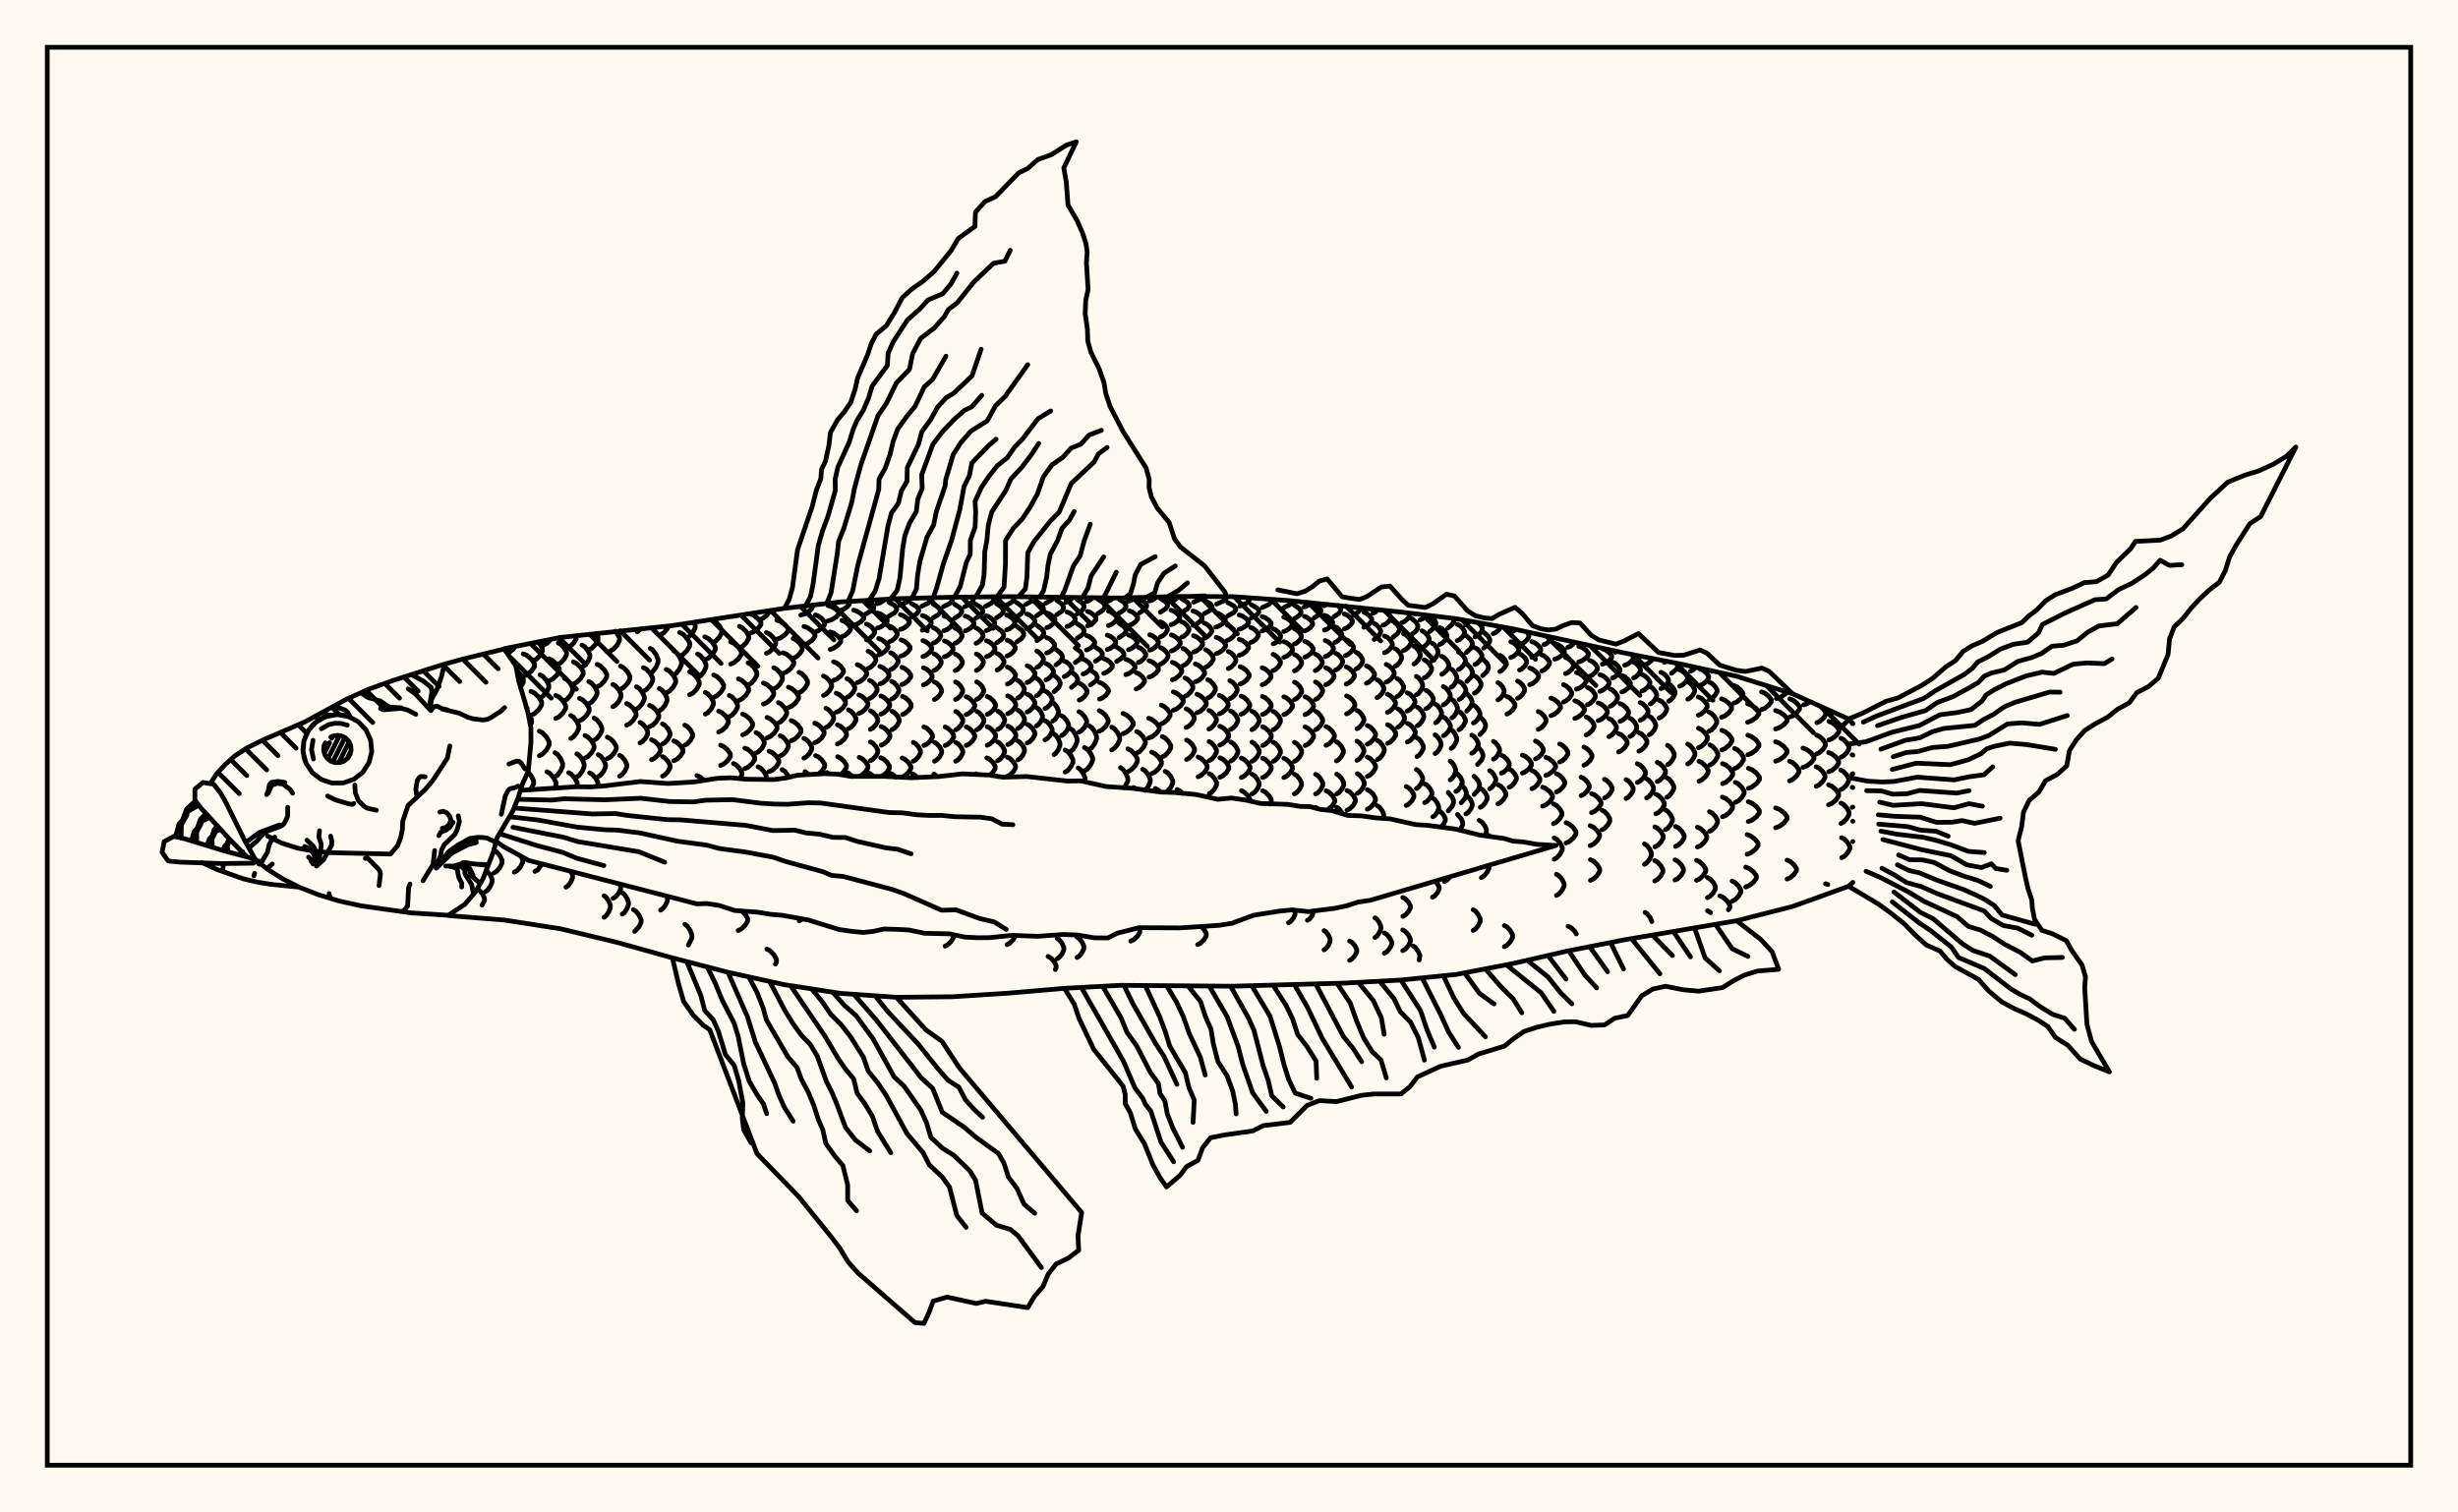 <svg xmlns="http://www.w3.org/2000/svg" width="520" height="320"><rect x="0" y="0" width="520" height="320" fill="floralwhite"/><rect x="10" y="10" width="500" height="300" stroke="black" stroke-width="1" fill="none"/><path stroke="black" stroke-width="1" fill="none" stroke-linecap="round" stroke-linejoin="round" d="
M 106.66 137.25 118.54 134.87 142.24 132.36 165.94 128.71 177.79 127.36 189.64 126.67 201.49 126.36 213.34 126.23 237.04 126.53 248.89 126.2 260.73 126.23 272.58 127.06 296.28 129.49 308.13 130.91 319.98 133.03 343.68 138.16 355.53 140.49 367.38 143.08 379.23 146.79 391.08 152.12 391.98 153.08 
M 391.98 186.69 391.08 187.52 379.23 191.79 367.38 194.81 343.68 198.84 331.83 201.17 319.98 203.88 308.13 206.16 296.28 207.36 284.43 208 260.73 208.66 237.04 208.47 225.19 209.11 213.34 210.13 201.49 210.89 189.64 211 177.79 210.17 165.94 208.33 154.09 205.73 142.24 202.66 130.39 199.35 118.54 196.5 106.69 194.66 94.84 193.71 
M 101.98 191.51 102.49 190.55 102.49 189.99 102.03 189.08 101.32 188.28 100.95 188.07 
M 102.67 188.67 103.14 188.36 103.73 187.54 104.11 186.62 104.11 186.05 103.73 185.13 102.83 184.1 
M 104.48 184.71 105.04 184.38 105.76 183.54 106.22 182.59 106.22 182 105.76 181.05 105.04 180.21 104.48 179.88 
M 108.82 184.54 109.38 184.21 110.11 183.39 110.58 182.45 110.58 181.87 110.25 181.21 
M 112.18 167.13 112.89 165.85 112.89 165.19 112.36 164.13 111.67 163.33 
M 113.17 184.37 113.74 184.05 114.69 182.78 
M 107.35 138.3 108.59 137.34 108.94 136.79 
M 110.09 145.43 110.71 144.37 110.71 143.75 110.16 142.76 109.32 141.9 
M 112.21 153.43 112.47 152.9 112.47 152.25 111.72 150.91 
M 110.68 143.11 111.46 142.79 112.45 141.96 113.09 141.02 113.09 140.44 112.45 139.5 111.46 138.66 110.68 138.34 
M 112.32 151.35 113.05 151 113.99 150.12 114.6 149.12 114.6 148.5 113.99 147.5 113.05 146.61 112.32 146.27 
M 114.09 159.9 114.76 159.55 115.63 158.64 116.18 157.61 116.18 156.98 115.63 155.95 114.76 155.04 114.09 154.69 
M 117.3 166.8 117.62 166.15 117.62 165.53 117.11 164.52 116.33 163.63 115.71 163.29 
M 112.85 139.77 113.47 139.46 114.26 138.68 114.76 137.78 114.76 137.23 114.26 136.34 113.74 135.83 
M 114.25 147.63 114.85 147.3 115.61 146.46 116.1 145.5 116.1 144.91 115.61 143.96 114.85 143.11 114.25 142.78 
M 117.42 164.35 117.94 164 118.6 163.12 119.03 162.11 119.03 161.49 118.6 160.49 117.94 159.61 117.42 159.26 
M 119.73 187.7 120.18 187.4 120.76 186.62 121.13 185.74 121.13 185.2 120.77 184.35 
M 114.88 136.49 115.58 136.2 116.61 135.25 
M 116.15 144.04 116.85 143.72 117.75 142.91 118.33 142 118.33 141.43 117.75 140.52 116.85 139.71 116.15 139.39 
M 117.56 152.01 118.24 151.68 119.11 150.83 119.67 149.87 119.67 149.27 119.11 148.31 118.24 147.46 117.56 147.13 
M 122.03 166.45 122.13 165.65 121.64 164.68 120.89 163.83 120.3 163.49 
M 118.1 140.51 118.66 140.21 119.38 139.43 119.85 138.55 119.85 138 119.38 137.12 118.66 136.34 118.1 136.03 
M 119.4 148.24 119.97 147.92 120.69 147.09 121.16 146.16 121.16 145.58 120.69 144.65 119.97 143.83 119.4 143.51 
M 120.75 156.26 121.29 155.93 121.98 155.08 122.42 154.12 122.42 153.52 121.98 152.56 121.29 151.71 120.75 151.38 
M 122.03 164.38 122.53 164.05 123.17 163.2 123.58 162.23 123.58 161.63 123.17 160.67 122.53 159.82 122.03 159.49 
M 119.93 137.1 120.57 136.8 121.38 136.03 121.91 135.16 121.84 134.49 
M 121.29 144.7 121.96 144.38 122.82 143.57 123.37 142.66 123.37 142.09 122.82 141.18 121.96 140.37 121.29 140.05 
M 122.6 152.5 123.26 152.18 124.1 151.35 124.65 150.41 124.65 149.84 124.1 148.9 123.26 148.07 122.6 147.75 
M 123.76 160.39 124.38 160.07 125.17 159.23 125.68 158.29 125.68 157.71 125.17 156.77 124.38 155.94 123.76 155.61 
M 126.41 166.39 126.51 165.61 126.04 164.68 125.3 163.85 124.73 163.53 
M 123.12 141.14 123.66 140.82 124.35 140.01 124.79 139.09 124.79 138.53 124.35 137.61 123.66 136.8 123.12 136.48 
M 124.56 148.9 125.12 148.58 125.84 147.76 126.3 146.83 126.3 146.26 125.84 145.33 125.12 144.51 124.56 144.2 
M 125.68 156.6 126.21 156.28 126.9 155.47 127.34 154.55 127.34 153.98 126.9 153.06 126.21 152.24 125.68 151.92 
M 126.57 164.32 127.06 164 127.69 163.19 128.1 162.28 128.1 161.71 127.69 160.79 127.06 159.98 126.57 159.66 
M 127.8 194.07 128.22 193.76 128.77 192.97 129.12 192.07 129.12 191.52 128.77 190.62 128.22 189.83 127.8 189.52 
M 124.63 137.45 125.24 137.13 126.01 136.32 126.51 135.4 126.51 134.82 126.07 134.02 
M 126.33 145.3 126.98 144.98 127.82 144.15 128.36 143.22 128.36 142.64 127.82 141.7 126.98 140.87 126.33 140.55 
M 128.47 160.51 129.09 160.2 129.88 159.41 130.38 158.51 130.38 157.96 129.88 157.06 129.09 156.27 128.47 155.96 
M 129.69 190.07 130.21 189.76 130.87 188.99 131.29 188.12 131.29 187.58 131.01 187 
M 129.66 149.52 130.21 149.2 130.92 148.38 131.37 147.45 131.37 146.88 130.92 145.95 130.21 145.13 129.66 144.81 
M 131.08 164.22 131.57 163.92 132.19 163.16 132.6 162.29 132.6 161.75 132.19 160.88 131.57 160.11 131.08 159.81 
M 131.63 193.42 132.06 193.12 132.6 192.32 132.96 191.43 132.96 190.87 132.6 189.97 132.06 189.18 131.63 188.87 
M 129.19 137.68 129.8 137.34 130.57 136.48 131.06 135.5 131.06 134.89 130.24 133.55 
M 131.26 145.83 131.9 145.49 132.72 144.64 133.25 143.68 133.25 143.08 132.72 142.11 131.9 141.26 131.26 140.93 
M 132.57 153.42 133.21 153.11 134.03 152.31 134.56 151.41 134.56 150.85 134.03 149.96 133.21 149.16 132.57 148.85 
M 134.27 197.07 135.19 196.08 135.63 195.14 135.63 194.56 135.19 193.62 134.52 192.78 134 192.46 
M 134.64 150.04 135.18 149.71 135.87 148.89 136.31 147.96 136.31 147.38 135.87 146.45 135.18 145.62 134.64 145.3 
M 135.4 157.19 135.92 156.89 136.59 156.14 137.02 155.29 137.02 154.76 136.59 153.91 135.92 153.15 135.4 152.86 
M 136.11 146.24 136.75 145.9 137.56 145.04 138.08 144.06 138.08 143.45 137.56 142.47 136.75 141.6 136.11 141.26 
M 137.42 153.75 138.05 153.45 138.85 152.66 139.37 151.77 139.37 151.22 138.85 150.34 138.05 149.55 137.42 149.25 
M 137.83 160.75 138.44 160.46 139.22 159.72 139.73 158.89 139.73 158.37 139.22 157.54 138.44 156.8 137.83 156.51 
M 134.82 133.7 135.6 133.02 
M 137.57 142.45 138.1 142.09 138.78 141.18 139.21 140.14 139.21 139.5 138.78 138.46 138.1 137.54 137.57 137.19 
M 139.48 150.38 140.01 150.06 140.68 149.24 141.11 148.31 141.11 147.74 140.68 146.81 140.01 145.99 139.48 145.67 
M 140.14 157.41 140.66 157.12 141.32 156.38 141.74 155.54 141.74 155.02 141.32 154.19 140.66 153.45 140.14 153.16 
M 140.17 164.22 140.68 163.94 141.33 163.22 141.75 162.41 141.75 161.9 141.33 161.09 140.68 160.37 140.17 160.09 
M 139.74 192.57 140.21 192.26 140.81 191.47 141.2 190.58 141.2 190.03 141 189.58 
M 140.95 146.58 141.59 146.25 142.41 145.39 142.94 144.41 142.94 143.81 142.41 142.83 141.59 141.97 140.95 141.63 
M 142.53 160.95 143.16 160.66 143.96 159.93 144.48 159.11 144.48 158.6 143.96 157.77 143.16 157.04 142.53 156.76 
M 139.87 134.22 140.44 133.88 141.17 133 141.44 132.44 
M 142.48 142.83 143.03 142.48 143.73 141.58 144.18 140.56 144.18 139.93 143.73 138.91 143.03 138.01 142.48 137.66 
M 144.88 157.66 145.41 157.37 146.08 156.64 146.52 155.8 146.52 155.29 146.08 154.45 145.41 153.72 144.88 153.43 
M 145.63 199.96 146.38 198.43 146.38 197.81 145.99 196.81 145.38 195.92 144.9 195.57 
M 143.78 138.86 144.47 138.52 145.35 137.64 145.91 136.65 145.91 136.03 145.35 135.04 144.47 134.16 143.78 133.82 
M 145.89 146.99 146.55 146.66 147.39 145.82 147.93 144.86 147.93 144.27 147.39 143.31 146.55 142.46 145.89 142.13 
M 148.91 165.08 148.09 164.38 147.43 164.09 
M 145.2 135 145.8 134.67 146.57 133.81 147.07 132.84 147.07 132.24 146.77 131.66 
M 147.58 143.38 148.15 143.04 148.88 142.17 149.35 141.18 149.35 140.56 148.88 139.57 148.15 138.7 147.58 138.36 
M 149.21 151.09 149.76 150.77 150.46 149.98 150.91 149.07 150.91 148.51 150.46 147.61 149.76 146.81 149.21 146.5 
M 149.1 139.61 149.81 139.28 150.73 138.43 151.32 137.47 151.32 136.87 150.73 135.91 149.81 135.06 149.1 134.73 
M 150.98 147.55 151.66 147.22 152.53 146.4 153.09 145.47 153.09 144.89 152.53 143.95 151.66 143.13 150.98 142.81 
M 152.03 154.87 152.69 154.57 153.54 153.81 154.08 152.94 154.08 152.4 153.54 151.53 152.69 150.76 152.03 150.46 
M 152.44 161.94 153.11 161.64 153.96 160.9 154.52 160.06 154.52 159.53 153.96 158.69 153.11 157.95 152.44 157.66 
M 150.75 135.98 151.37 135.66 152.17 134.83 152.68 133.9 152.68 133.32 152.17 132.38 151.37 131.56 150.75 131.24 
M 154.28 151.63 154.84 151.32 155.56 150.54 156.02 149.65 156.02 149.1 155.56 148.22 154.84 147.43 154.28 147.13 
M 156.51 164.74 156.94 163.97 156.94 163.44 156.47 162.59 155.74 161.84 155.17 161.54 
M 154.57 140.51 155.3 140.19 156.24 139.38 156.85 138.45 156.85 137.87 156.24 136.95 155.3 136.13 154.57 135.81 
M 156.21 148.23 156.91 147.91 157.79 147.11 158.37 146.2 158.37 145.64 157.79 144.73 156.91 143.93 156.21 143.62 
M 157.12 155.47 157.8 155.18 158.66 154.41 159.22 153.55 159.22 153.01 158.66 152.15 157.8 151.39 157.12 151.09 
M 157.57 162.62 158.25 162.32 159.11 161.57 159.67 160.71 159.67 160.19 159.11 159.33 158.25 158.58 157.57 158.29 
M 156.15 196.88 156.8 196.57 157.63 195.78 158.17 194.88 158.17 194.33 157.63 193.43 156.98 192.81 
M 156.43 137.09 157.06 136.78 157.87 135.98 158.39 135.08 158.39 134.53 157.87 133.63 157.06 132.83 156.43 132.52 
M 158.25 144.91 158.85 144.59 159.62 143.78 160.11 142.86 160.11 142.29 159.62 141.37 158.85 140.55 158.25 140.24 
M 159.94 159.31 160.5 159.02 161.22 158.27 161.68 157.42 161.68 156.89 161.22 156.04 160.5 155.29 159.94 155 
M 162 164.9 162.12 164.15 161.65 163.29 160.93 162.53 160.37 162.23 
M 158.57 134 159.34 133.72 160.33 133 160.97 132.18 160.97 131.67 160.33 130.86 159.34 130.13 158.57 129.85 
M 161.51 148.98 162.21 148.67 163.11 147.9 163.68 147.01 163.68 146.47 163.11 145.59 162.21 144.81 161.51 144.51 
M 162.28 156.12 162.96 155.82 163.82 155.07 164.38 154.22 164.38 153.69 163.82 152.84 162.96 152.09 162.28 151.79 
M 162.7 163.26 163.37 162.97 164.22 162.22 164.77 161.36 164.77 160.83 164.22 159.98 163.37 159.23 162.7 158.93 
M 164.05 203.97 164.26 203.58 164.26 202.98 163.72 202 162.88 201.13 162.23 200.8 
M 160.8 131.04 161.46 130.78 162.3 130.12 162.84 129.18 
M 162.14 138.23 162.77 137.93 163.58 137.16 164.1 136.29 164.1 135.76 163.58 134.89 162.77 134.13 162.14 133.83 
M 163.69 145.77 164.28 145.47 165.04 144.69 165.53 143.8 165.53 143.25 165.04 142.36 164.28 141.58 163.69 141.27 
M 164.67 152.95 165.23 152.66 165.96 151.91 166.43 151.06 166.43 150.54 165.96 149.69 165.23 148.94 164.67 148.65 
M 165.06 159.93 165.62 159.64 166.32 158.9 166.78 158.06 166.78 157.53 166.32 156.69 165.62 155.95 165.06 155.66 
M 166.97 164.43 165.99 163.14 165.45 162.84 
M 164.35 135.24 165.12 134.97 166.11 134.27 166.74 133.47 166.74 132.98 166.11 132.19 165.12 131.49 164.35 131.22 
M 165.66 142.47 166.39 142.17 167.32 141.41 167.92 140.55 167.92 140.02 167.32 139.16 166.39 138.4 165.66 138.11 
M 166.8 149.7 167.48 149.41 168.36 148.66 168.93 147.8 168.93 147.28 168.36 146.42 167.48 145.67 166.8 145.38 
M 167.39 156.71 168.06 156.42 168.9 155.68 169.45 154.85 169.45 154.33 168.9 153.49 168.06 152.76 167.39 152.47 
M 167.79 139.31 168.41 139.02 169.21 138.29 169.72 137.46 169.72 136.94 169.21 136.11 168.41 135.38 167.79 135.09 
M 169.04 146.55 169.62 146.26 170.36 145.51 170.84 144.66 170.84 144.13 170.36 143.28 169.62 142.53 169.04 142.24 
M 170.06 160.41 170.6 160.12 171.28 159.39 171.73 158.57 171.73 158.06 171.28 157.23 170.6 156.5 170.06 156.22 
M 171.13 163.89 170.31 163.26 
M 169.09 194.82 169.74 194.46 
M 169.4 130.13 170.18 129.91 171.18 129.33 171.82 128.67 171.82 128.27 171.62 128.06 
M 170.08 136.4 170.83 136.14 171.79 135.47 172.41 134.71 172.41 134.23 171.79 133.47 170.83 132.8 170.08 132.54 
M 172.36 157.14 173 156.86 173.82 156.14 174.34 155.32 174.34 154.82 173.82 154 173 153.28 172.36 153 
M 173.18 163.77 173.95 163.05 174.47 162.23 174.47 161.72 173.95 160.89 173.16 160.16 172.54 159.88 
M 172.51 133.67 173.15 133.43 173.96 132.81 174.48 132.11 174.48 131.67 173.96 130.97 173.15 130.35 172.51 130.11 
M 174.21 147.14 174.77 146.86 175.48 146.14 175.93 145.33 175.93 144.83 175.48 144.02 174.77 143.31 174.21 143.03 
M 174.72 153.93 175.25 153.65 175.92 152.94 176.36 152.14 176.36 151.64 175.92 150.84 175.25 150.13 174.72 149.85 
M 175.42 163.73 174.93 163.45 
M 175.15 131.36 175.89 131.14 176.85 130.57 177.46 129.93 177.46 129.54 176.85 128.9 175.89 128.33 175.15 128.11 
M 175.64 137.4 176.36 137.14 177.28 136.5 177.87 135.77 177.87 135.32 177.28 134.59 176.36 133.95 175.64 133.7 
M 176.34 143.97 177.01 143.7 177.88 143.01 178.43 142.23 178.43 141.75 177.88 140.97 177.01 140.28 176.34 140.01 
M 176.9 150.69 177.54 150.42 178.35 149.72 178.88 148.92 178.88 148.43 178.35 147.64 177.54 146.94 176.9 146.66 
M 177.15 157.41 177.77 157.13 178.57 156.43 179.08 155.63 179.08 155.14 178.57 154.34 177.77 153.64 177.15 153.36 
M 177.82 163.9 178.57 163.21 179.07 162.4 179.07 161.9 178.57 161.09 177.8 160.38 177.2 160.1 
M 177.83 129.12 178.44 128.92 179.21 128.4 179.71 127.81 179.56 127.26 
M 178.09 134.7 178.68 134.47 179.45 133.87 179.94 133.19 179.94 132.77 179.45 132.09 178.68 131.49 178.09 131.26 
M 179.18 147.54 179.71 147.27 180.39 146.58 180.83 145.81 180.83 145.33 180.39 144.55 179.71 143.86 179.18 143.6 
M 179.49 154.17 180 153.9 180.65 153.2 181.08 152.42 181.08 151.93 180.65 151.15 180 150.46 179.49 150.18 
M 180.36 164.29 179.44 163.53 
M 180.59 132.28 181.28 132.07 182.17 131.51 182.74 130.88 182.74 130.49 182.17 129.86 181.28 129.31 180.59 129.09 
M 181.35 144.43 181.99 144.17 182.82 143.51 183.35 142.76 183.35 142.29 182.82 141.54 181.99 140.88 181.35 140.62 
M 181.69 150.95 182.31 150.68 183.1 150 183.61 149.23 183.61 148.75 183.1 147.98 182.31 147.3 181.69 147.03 
M 181.77 164.25 182.36 163.98 183.13 163.28 183.62 162.48 183.62 161.99 183.13 161.2 182.36 160.5 181.77 160.23 
M 183.12 129.92 184.4 129.2 184.86 128.61 184.86 128.25 184.4 127.66 183.39 127.03 
M 183.3 135.39 183.86 135.16 184.56 134.58 185.02 133.92 185.02 133.51 184.56 132.85 183.86 132.26 183.3 132.04 
M 183.64 141.42 184.17 141.18 184.86 140.54 185.3 139.82 185.3 139.37 184.86 138.65 184.17 138.02 183.64 137.77 
M 183.96 147.78 184.47 147.52 185.13 146.86 185.56 146.1 185.56 145.64 185.13 144.88 184.47 144.22 183.96 143.96 
M 184.13 154.31 184.63 154.04 185.28 153.36 185.69 152.58 185.69 152.1 185.28 151.33 184.63 150.65 184.13 150.38 
M 184.14 160.94 184.64 160.67 185.28 159.98 185.69 159.2 185.69 158.71 185.28 157.93 184.64 157.24 184.14 156.97 
M 184.76 164.23 183.94 163.59 
M 185.56 127.72 186.21 127.53 187.27 126.81 
M 185.67 132.86 186.31 132.65 187.14 132.1 187.68 131.48 187.68 131.09 187.14 130.47 186.31 129.92 185.67 129.71 
M 185.88 138.56 186.52 138.33 187.33 137.72 187.86 137.04 187.86 136.62 187.33 135.93 186.52 135.33 185.88 135.09 
M 186.15 144.7 186.77 144.45 187.56 143.8 188.07 143.07 188.07 142.62 187.56 141.89 186.77 141.25 186.15 140.99 
M 186.35 151.1 186.95 150.83 187.72 150.16 188.22 149.4 188.22 148.93 187.72 148.18 186.95 147.5 186.35 147.24 
M 186.42 157.66 187.01 157.39 187.78 156.71 188.27 155.93 188.27 155.45 187.78 154.67 187.01 153.99 186.42 153.72 
M 186.43 164.25 186.91 164.03 187.67 163.34 188.16 162.55 188.16 162.06 187.67 161.28 186.91 160.59 186.32 160.31 
M 188.05 130.37 189.25 129.65 189.69 129.06 189.69 128.7 189.25 128.11 188.05 127.4 
M 188.19 135.77 188.71 135.54 189.38 134.97 189.81 134.32 189.81 133.92 189.38 133.26 188.71 132.69 188.19 132.46 
M 188.41 141.68 188.92 141.43 189.57 140.81 190 140.1 190 139.67 189.57 138.96 188.92 138.34 188.41 138.1 
M 188.61 147.92 189.11 147.66 189.75 147.01 190.16 146.26 190.16 145.81 189.75 145.06 189.11 144.41 188.61 144.15 
M 188.7 154.38 189.19 154.11 189.83 153.44 190.23 152.67 190.23 152.19 189.83 151.42 189.19 150.75 188.7 150.48 
M 189.46 164.45 188.98 163.94 188.49 163.66 
M 190.38 128.06 191.8 127.39 192.31 126.84 192.31 126.6 
M 190.47 133.17 191.09 132.96 191.88 132.42 192.39 131.8 192.39 131.42 191.88 130.8 191.09 130.26 190.47 130.04 
M 190.62 138.8 191.24 138.57 192.02 137.97 192.52 137.3 192.52 136.88 192.02 136.2 191.24 135.61 190.62 135.38 
M 190.8 144.84 191.4 144.59 192.17 143.96 192.67 143.24 192.67 142.79 192.17 142.07 191.4 141.44 190.8 141.19 
M 190.92 151.17 191.51 150.91 192.27 150.25 192.76 149.49 192.76 149.03 192.27 148.27 191.51 147.61 190.92 147.35 
M 190.86 164.37 191.45 164.1 192.21 163.4 192.7 162.62 192.7 162.13 192.21 161.34 191.45 160.65 190.86 160.38 
M 192.77 130.6 193.93 129.88 194.35 129.3 194.35 128.94 193.93 128.35 192.77 127.64 
M 193.21 161.05 193.7 160.78 194.32 160.09 194.73 159.3 194.73 158.82 194.32 158.03 193.7 157.34 193.21 157.07 
M 194.02 164.53 193.55 164.01 193.06 163.74 
M 195.04 128.25 196.42 127.57 196.91 127.02 196.91 126.68 196.74 126.48 
M 195.13 133.34 195.73 133.13 196.5 132.59 197 131.97 197 131.6 196.5 130.98 195.73 130.44 195.13 130.23 
M 195.24 138.92 195.84 138.69 196.6 138.1 197.1 137.43 197.1 137.02 196.6 136.35 195.84 135.76 195.24 135.53 
M 195.36 144.91 195.96 144.66 196.71 144.03 197.2 143.32 197.2 142.88 196.71 142.16 195.96 141.53 195.36 141.29 
M 195.45 157.73 196.04 157.47 196.79 156.78 197.27 156 197.27 155.52 196.79 154.75 196.04 154.06 195.45 153.8 
M 197.39 130.74 198.53 130.03 198.94 129.44 198.94 129.08 198.53 128.5 197.39 127.78 
M 197.47 136.07 197.97 135.85 198.61 135.28 199.02 134.64 199.02 134.24 198.61 133.6 197.97 133.04 197.47 132.82 
M 197.59 141.86 198.08 141.62 198.71 141.01 199.12 140.32 199.12 139.89 198.71 139.2 198.08 138.59 197.59 138.35 
M 197.67 148 198.16 147.74 198.79 147.1 199.19 146.37 199.19 145.91 198.79 145.18 198.16 144.54 197.67 144.29 
M 197.7 161.06 198.18 160.79 198.81 160.1 199.21 159.31 199.21 158.82 198.81 158.04 198.18 157.34 197.7 157.07 
M 198.31 164.32 197.58 163.77 
M 199.61 128.35 200.95 127.66 201.44 127.1 201.44 126.76 201.1 126.37 
M 199.7 133.44 200.3 133.23 201.06 132.69 201.55 132.07 201.55 131.69 201.06 131.08 200.3 130.54 199.7 130.33 
M 199.79 138.98 200.38 138.75 201.14 138.16 201.62 137.5 201.62 137.09 201.14 136.42 200.38 135.84 199.79 135.61 
M 199.94 157.74 200.52 157.47 201.27 156.78 201.75 156.01 201.75 155.53 201.27 154.75 200.52 154.07 199.94 153.8 
M 199.92 200.18 200.5 199.89 201.25 199.15 201.74 198.3 201.73 197.76 
M 201.94 130.82 203.06 130.1 203.46 129.51 203.46 129.15 203.06 128.56 201.94 127.84 
M 202.01 136.12 202.5 135.9 203.13 135.33 203.53 134.7 203.53 134.3 203.13 133.66 202.5 133.1 202.01 132.88 
M 202.09 141.88 202.58 141.64 203.2 141.03 203.6 140.34 203.6 139.92 203.2 139.23 202.58 138.62 202.09 138.38 
M 202.15 147.99 202.64 147.74 203.26 147.1 203.66 146.37 203.66 145.92 203.26 145.19 202.64 144.54 202.15 144.29 
M 202.18 154.41 202.66 154.14 203.29 153.47 203.69 152.7 203.69 152.23 203.29 151.47 202.66 150.79 202.18 150.53 
M 202.17 161.06 202.66 160.79 203.28 160.1 203.68 159.31 203.68 158.82 203.28 158.03 202.66 157.34 202.17 157.07 
M 204.09 128.37 205.41 127.67 205.88 127.11 205.88 126.76 205.51 126.32 
M 204.21 133.47 204.79 133.25 205.54 132.71 206.02 132.1 206.02 131.72 205.54 131.11 204.79 130.56 204.21 130.35 
M 204.39 151.19 204.98 150.93 205.72 150.27 206.2 149.53 206.2 149.06 205.72 148.32 204.98 147.66 204.39 147.4 
M 204.41 157.72 204.99 157.46 205.73 156.77 206.21 156 206.21 155.52 205.73 154.74 204.99 154.06 204.41 153.79 
M 206.41 130.82 207.51 130.09 207.91 129.5 207.91 129.14 207.51 128.55 206.41 127.82 
M 206.48 136.11 206.96 135.89 207.58 135.32 207.97 134.69 207.97 134.29 207.58 133.65 206.96 133.09 206.48 132.87 
M 206.55 141.85 207.03 141.61 207.65 141.01 208.04 140.32 208.04 139.89 207.65 139.21 207.03 138.6 206.55 138.36 
M 206.61 147.97 207.09 147.72 207.71 147.07 208.1 146.34 208.1 145.89 207.71 145.16 207.09 144.52 206.61 144.27 
M 206.64 154.39 207.12 154.13 207.74 153.45 208.14 152.69 208.14 152.22 207.74 151.45 207.12 150.78 206.64 150.51 
M 206.73 163.85 206.5 163.72 
M 208.48 128.3 209.77 127.59 210.24 127.02 210.24 126.66 209.91 126.27 
M 208.63 133.42 209.21 133.2 209.94 132.66 210.41 132.04 210.41 131.66 209.94 131.05 209.21 130.5 208.63 130.29 
M 208.71 138.93 209.28 138.71 210.01 138.12 210.48 137.46 210.48 137.05 210.01 136.38 209.28 135.8 208.71 135.57 
M 208.83 151.15 209.4 150.89 210.14 150.23 210.61 149.48 210.61 149.02 210.14 148.27 209.4 147.61 208.83 147.35 
M 208.84 157.68 209.42 157.41 210.15 156.73 210.62 155.95 210.62 155.47 210.15 154.7 209.42 154.02 208.84 153.75 
M 209.42 164.01 210.07 163.39 210.54 162.6 210.54 162.11 210.07 161.31 209.33 160.61 208.76 160.34 
M 210.79 130.73 211.86 129.99 212.25 129.4 212.25 129.03 211.86 128.43 210.79 127.7 
M 210.86 136.01 211.94 135.23 212.33 134.59 212.33 134.19 211.94 133.56 210.86 132.77 
M 210.94 141.76 211.41 141.53 212.01 140.92 212.4 140.23 212.4 139.8 212.01 139.11 211.41 138.51 210.94 138.27 
M 211.06 154.33 211.53 154.07 212.14 153.39 212.53 152.63 212.53 152.15 212.14 151.39 211.53 150.71 211.06 150.45 
M 211.04 160.96 211.51 160.69 212.12 160 212.51 159.22 212.51 158.73 212.12 157.95 211.51 157.25 211.04 156.98 
M 212.77 128.13 214.04 127.41 214.5 126.83 214.5 126.47 214.32 126.25 
M 212.96 133.27 213.52 133.06 214.24 132.51 214.7 131.89 214.7 131.51 214.24 130.89 213.52 130.35 212.96 130.13 
M 213.04 138.79 213.6 138.56 214.32 137.97 214.78 137.31 214.78 136.9 214.32 136.24 213.6 135.65 213.04 135.42 
M 213.11 144.73 213.67 144.48 214.38 143.86 214.84 143.15 214.84 142.71 214.38 142 213.67 141.37 213.11 141.13 
M 213.17 151.01 213.73 150.76 214.44 150.1 214.89 149.35 214.89 148.88 214.44 148.14 213.73 147.47 213.17 147.22 
M 213.19 157.55 213.75 157.28 214.45 156.6 214.91 155.82 214.91 155.34 214.45 154.57 213.75 153.89 213.19 153.62 
M 213.11 164.23 213.66 163.96 214.38 163.26 214.84 162.46 214.84 161.97 214.38 161.18 213.66 160.47 213.11 160.2 
M 213.05 199.85 213.61 199.56 214.34 198.83 214.81 197.92 
M 215.06 130.53 216.11 129.79 216.49 129.19 216.49 128.82 216.11 128.22 215.06 127.48 
M 215.14 135.81 216.2 135.03 216.58 134.39 216.58 134 216.2 133.36 215.14 132.57 
M 215.29 147.7 215.74 147.44 216.32 146.8 216.69 146.06 216.69 145.61 216.32 144.88 215.74 144.23 215.29 143.98 
M 215.34 154.14 215.79 153.87 216.36 153.2 216.73 152.43 216.73 151.96 216.36 151.19 215.79 150.52 215.34 150.25 
M 215.33 160.77 215.78 160.5 216.36 159.81 216.73 159.02 216.73 158.54 216.36 157.75 215.78 157.06 215.33 156.79 
M 216.99 127.89 218.25 127.17 218.71 126.58 218.71 126.31 
M 217.22 133.05 217.77 132.83 218.48 132.29 218.94 131.67 218.94 131.29 218.48 130.67 217.77 130.12 217.22 129.91 
M 217.29 144.41 217.82 144.17 218.51 143.54 218.95 142.84 218.95 142.4 218.51 141.7 217.82 141.08 217.29 140.84 
M 217.29 150.65 217.82 150.39 218.48 149.73 218.91 148.99 218.91 148.53 218.48 147.78 217.82 147.12 217.29 146.87 
M 217.31 157.21 217.83 156.94 218.5 156.25 218.93 155.47 218.93 154.98 218.5 154.2 217.83 153.52 217.31 153.25 
M 219.29 130.29 220.35 129.55 220.73 128.95 220.73 128.58 220.35 127.98 219.29 127.24 
M 219.37 135.55 220.43 134.78 220.81 134.14 220.81 133.75 220.43 133.12 219.37 132.34 
M 219.35 141.19 219.8 140.96 220.37 140.36 220.74 139.68 220.74 139.27 220.37 138.59 219.8 138 219.35 137.76 
M 219.29 147.19 219.71 146.94 220.26 146.3 220.61 145.59 220.61 145.14 220.26 144.42 219.71 143.79 219.29 143.54 
M 219.26 153.58 219.67 153.31 220.2 152.64 220.54 151.87 220.54 151.4 220.2 150.63 219.67 149.96 219.26 149.7 
M 221.21 127.64 222.47 126.92 222.89 126.38 
M 221.45 132.8 222.01 132.59 222.72 132.04 223.18 131.43 223.18 131.05 222.72 130.43 222.01 129.89 221.45 129.68 
M 221.43 138.17 221.98 137.95 222.67 137.38 223.12 136.74 223.12 136.34 222.67 135.7 221.98 135.13 221.43 134.91 
M 221.26 143.85 221.78 143.61 222.44 143.01 222.87 142.33 222.87 141.91 222.44 141.23 221.78 140.63 221.26 140.39 
M 221.07 149.92 221.56 149.66 222.19 149.02 222.59 148.28 222.59 147.83 222.19 147.1 221.56 146.45 221.07 146.2 
M 221.07 156.53 221.56 156.26 222.18 155.55 222.59 154.75 222.59 154.26 222.18 153.46 221.56 152.76 221.07 152.48 
M 223.25 205.13 223.43 204.79 223.43 204.26 222.98 203.4 222.27 202.65 221.72 202.35 
M 223.55 130.07 224.61 129.33 224.99 128.73 224.99 128.35 224.61 127.75 223.55 127 
M 223.39 140.68 224.41 139.88 224.77 139.24 224.77 138.84 224.41 138.19 223.39 137.4 
M 223 146.34 223.94 145.5 224.28 144.81 224.28 144.39 223.94 143.7 223 142.86 
M 222.73 152.56 223.12 152.3 223.61 151.63 223.93 150.86 223.93 150.39 223.61 149.63 223.12 148.96 222.73 148.7 
M 222.98 159.65 223.38 159.35 223.9 158.6 224.23 157.74 224.23 157.21 223.9 156.35 223.38 155.59 222.98 155.3 
M 223.64 202.86 224.1 202.56 224.69 201.81 225.06 200.96 225.06 200.44 224.69 199.59 224.1 198.84 223.64 198.55 
M 225.47 127.44 226.03 127.23 226.96 126.43 
M 225.72 132.57 226.29 132.36 227.01 131.83 227.47 131.22 227.47 130.84 227.01 130.23 226.29 129.69 225.72 129.48 
M 225.13 143.16 225.65 142.94 226.32 142.36 226.75 141.72 226.75 141.31 226.32 140.67 225.65 140.09 225.13 139.87 
M 224.58 155.64 225.06 155.35 225.68 154.62 226.08 153.8 226.08 153.29 225.68 152.46 225.06 151.73 224.58 151.45 
M 225.34 163.35 225.88 163.03 226.55 162.22 226.99 161.31 226.99 160.74 226.55 159.82 225.88 159.02 225.34 158.7 
M 227.86 129.91 228.94 129.16 229.33 128.56 229.33 128.18 228.94 127.58 227.86 126.83 
M 227.89 135.05 228.97 134.3 229.35 133.69 229.35 133.32 228.97 132.71 227.89 131.96 
M 227.47 140.19 228.5 139.43 228.88 138.82 228.88 138.44 228.5 137.83 227.47 137.08 
M 226.67 145.43 227.63 144.64 227.98 143.99 227.98 143.59 227.63 142.94 226.67 142.15 
M 226.56 158.92 226.98 158.6 227.51 157.79 227.86 156.87 227.86 156.29 227.51 155.37 226.98 154.55 226.56 154.24 
M 229.51 165.4 229.57 164.65 229.18 163.68 228.57 162.81 228.09 162.48 
M 227.85 202.58 228.32 202.29 228.91 201.54 229.3 200.69 229.3 200.17 228.91 199.32 228.32 198.57 227.85 198.28 
M 229.81 127.3 230.38 127.1 231.19 126.47 
M 230.07 132.43 230.64 132.22 231.37 131.69 231.85 131.08 231.85 130.71 231.37 130.1 230.64 129.57 230.07 129.36 
M 229.84 137.52 230.4 137.31 231.13 136.78 231.59 136.18 231.59 135.8 231.13 135.2 230.4 134.67 229.84 134.46 
M 229.14 142.61 229.68 142.4 230.38 141.85 230.84 141.23 230.84 140.85 230.38 140.23 229.68 139.68 229.14 139.47 
M 228.32 148.12 228.85 147.88 229.53 147.27 229.96 146.57 229.96 146.14 229.53 145.44 228.85 144.82 228.32 144.58 
M 228.25 154.9 228.78 154.6 229.45 153.85 229.89 153 229.89 152.47 229.45 151.62 228.78 150.87 228.25 150.58 
M 229.42 163.08 229.98 162.74 230.69 161.89 231.15 160.92 231.15 160.32 230.69 159.35 229.98 158.5 229.42 158.16 
M 232.26 129.83 233.35 129.08 233.75 128.48 233.75 128.1 233.35 127.5 232.26 126.75 
M 231.73 139.92 232.81 139.19 233.21 138.6 233.21 138.23 232.81 137.64 231.73 136.91 
M 230.68 144.91 231.75 144.14 232.14 143.52 232.14 143.13 231.75 142.51 230.68 141.74 
M 230.52 158.51 230.99 158.18 231.59 157.33 231.98 156.36 231.98 155.76 231.59 154.8 230.99 153.95 230.52 153.61 
M 234.24 127.25 234.82 127.04 235.56 126.52 
M 234.49 132.36 235.07 132.16 235.8 131.62 236.28 131.02 236.28 130.65 235.8 130.04 235.07 129.51 234.49 129.3 
M 234.24 137.43 234.82 137.22 235.56 136.69 236.04 136.09 236.04 135.72 235.56 135.12 234.82 134.59 234.24 134.39 
M 233.48 142.46 234.07 142.25 234.83 141.71 235.32 141.09 235.32 140.71 234.83 140.1 234.07 139.56 233.48 139.35 
M 232.6 147.92 233.21 147.68 233.99 147.07 234.49 146.37 234.49 145.94 233.99 145.25 233.21 144.63 232.6 144.39 
M 232.54 154.72 233.15 154.43 233.93 153.67 234.44 152.81 234.44 152.28 233.93 151.42 233.15 150.66 232.54 150.36 
M 236.71 129.79 237.8 129.05 238.2 128.45 238.2 128.07 237.8 127.47 236.71 126.73 
M 236.72 134.91 237.82 134.17 238.21 133.56 238.21 133.19 237.82 132.59 236.72 131.85 
M 236.22 139.96 237.35 139.22 237.76 138.62 237.76 138.24 237.35 137.64 236.22 136.9 
M 235.18 158.67 235.73 158.34 236.43 157.5 236.88 156.54 236.88 155.95 236.43 155 235.73 154.16 235.18 153.83 
M 237.85 166.72 238.6 165.25 238.6 164.63 238.19 163.63 237.55 162.75 237.04 162.4 
M 238.7 127.2 239.29 127 240.07 126.45 
M 238.9 132.3 239.47 132.09 240.21 131.56 240.68 130.95 240.68 130.58 240.21 129.98 239.47 129.44 238.9 129.24 
M 238.72 137.47 239.3 137.25 240.05 136.71 240.54 136.1 240.54 135.72 240.05 135.1 239.3 134.56 238.72 134.35 
M 238.17 142.74 238.8 142.52 239.61 141.95 240.12 141.32 240.12 140.92 239.61 140.28 238.8 139.72 238.17 139.5 
M 237.57 155.24 238.26 154.95 239.15 154.2 239.72 153.36 239.72 152.83 239.15 151.98 238.26 151.24 237.57 150.95 
M 238.61 163.26 239.26 162.93 240.08 162.09 240.62 161.14 240.62 160.56 240.08 159.61 239.26 158.77 238.61 158.44 
M 240.36 166.92 239.81 166.62 
M 239.21 199.12 239.82 198.83 240.62 198.1 241.13 197.27 241.13 196.76 240.84 196.3 
M 241.08 129.66 242.17 128.93 242.56 128.34 242.56 127.97 242.17 127.38 241.08 126.65 
M 240.82 140.17 241.33 139.95 241.97 139.38 242.39 138.75 242.39 138.35 241.97 137.71 241.33 137.15 240.82 136.93 
M 240.36 145.77 240.93 145.53 241.65 144.93 242.12 144.25 242.12 143.83 241.65 143.15 240.93 142.55 240.36 142.31 
M 240.47 159.34 241.06 159.03 241.82 158.23 242.3 157.33 242.3 156.77 241.82 155.87 241.06 155.08 240.47 154.77 
M 242.25 167.23 242.92 166.4 243.34 165.45 243.34 164.87 242.92 163.92 242.26 163.09 241.74 162.76 
M 243.19 127.15 243.78 126.96 244.66 126.32 
M 243.22 137.56 243.82 137.34 244.57 136.78 245.06 136.13 245.06 135.73 244.57 135.09 243.82 134.52 243.22 134.3 
M 243.07 143.27 243.71 143.03 244.54 142.43 245.07 141.74 245.07 141.32 244.54 140.64 243.71 140.03 243.07 139.79 
M 243.02 156.15 243.74 155.87 244.65 155.14 245.24 154.32 245.24 153.81 244.65 152.98 243.74 152.25 243.02 151.97 
M 243.65 163.68 244.31 163.37 245.16 162.58 245.7 161.69 245.7 161.13 245.16 160.24 244.31 159.45 243.65 159.14 
M 245.44 167.58 245.01 167.14 244.41 166.83 
M 245.47 129.53 246.58 128.82 246.98 128.25 246.98 127.89 246.58 127.31 245.47 126.6 
M 245.47 134.77 245.95 134.55 246.57 133.99 246.97 133.36 246.97 132.97 246.57 132.34 245.95 131.78 245.47 131.56 
M 245.51 140.5 246.02 140.26 246.68 139.65 247.1 138.97 247.1 138.54 246.68 137.85 246.02 137.25 245.51 137.01 
M 245.67 153.15 246.27 152.88 247.04 152.19 247.54 151.41 247.54 150.93 247.04 150.15 246.27 149.46 245.67 149.19 
M 245.89 160.13 246.47 159.84 247.21 159.09 247.69 158.25 247.69 157.73 247.21 156.88 246.47 156.13 245.89 155.84 
M 246.61 167.62 247.02 167.38 247.68 166.6 248.11 165.71 248.11 165.17 247.68 164.28 247.02 163.5 246.5 163.2 
M 247.77 127.19 248.38 127 249.46 126.2 
M 247.73 132.17 248.32 131.96 249.08 131.43 249.57 130.82 249.57 130.45 249.08 129.84 248.32 129.31 247.73 129.1 
M 247.8 137.73 248.4 137.5 249.18 136.91 249.68 136.24 249.68 135.82 249.18 135.15 248.4 134.56 247.8 134.33 
M 248.01 143.83 248.65 143.58 249.47 142.94 250 142.21 250 141.76 249.47 141.04 248.65 140.39 248.01 140.14 
M 248.22 150.27 248.9 150 249.76 149.33 250.32 148.56 250.32 148.09 249.76 147.32 248.9 146.65 248.22 146.38 
M 250.18 167.89 249.62 167.34 249.02 167.05 
M 250.01 129.55 251.16 128.86 251.58 128.3 251.58 127.95 251.16 127.39 250.01 126.7 
M 249.97 134.82 250.47 134.6 251.11 134.03 251.53 133.38 251.53 132.99 251.11 132.34 250.47 131.77 249.97 131.55 
M 250.26 140.86 250.77 140.61 251.44 139.97 251.87 139.24 251.87 138.8 251.44 138.07 250.77 137.44 250.26 137.19 
M 250.68 147.33 251.22 147.07 251.91 146.39 252.36 145.63 252.36 145.16 251.91 144.39 251.22 143.71 250.68 143.45 
M 250.93 153.93 251.48 153.66 252.19 152.97 252.64 152.19 252.64 151.71 252.19 150.92 251.48 150.23 250.93 149.96 
M 251.02 160.69 251.56 160.41 252.25 159.7 252.7 158.88 252.7 158.38 252.25 157.57 251.56 156.85 251.02 156.57 
M 252.51 127.41 253.95 126.77 254.47 126.21 
M 252.37 132.32 252.99 132.11 253.78 131.58 254.29 130.98 254.29 130.61 253.78 130 252.99 129.47 252.37 129.27 
M 252.49 137.98 253.11 137.74 253.91 137.14 254.42 136.45 254.42 136.03 253.91 135.34 253.11 134.74 252.49 134.5 
M 252.87 144.26 253.5 144.01 254.31 143.35 254.83 142.6 254.83 142.14 254.31 141.39 253.5 140.73 252.87 140.48 
M 253.22 150.8 253.85 150.54 254.67 149.85 255.19 149.08 255.19 148.6 254.67 147.83 253.85 147.15 253.22 146.88 
M 253.46 164.34 254.08 164.06 254.87 163.33 255.38 162.51 255.38 162 254.87 161.18 254.08 160.46 253.46 160.17 
M 253.37 199.85 253.96 199.56 254.71 198.83 255.2 197.99 255.2 197.48 254.71 196.64 254.1 196.04 
M 254.79 129.82 256 129.14 256.44 128.59 256.44 128.25 256 127.7 254.79 127.02 
M 254.7 135.07 255.23 134.85 255.9 134.28 256.34 133.63 256.34 133.24 255.9 132.59 255.23 132.02 254.7 131.8 
M 255.04 141.18 255.56 140.92 256.23 140.28 256.66 139.55 256.66 139.1 256.23 138.37 255.56 137.73 255.04 137.47 
M 255.51 147.69 256.03 147.43 256.69 146.75 257.12 145.98 257.12 145.51 256.69 144.74 256.03 144.06 255.51 143.8 
M 255.75 154.26 256.26 153.99 256.91 153.3 257.34 152.52 257.34 152.04 256.91 151.26 256.26 150.57 255.75 150.31 
M 255.78 160.94 256.29 160.67 256.94 159.96 257.36 159.16 257.36 158.67 256.94 157.87 256.29 157.16 255.78 156.89 
M 255.83 167.91 256.33 167.63 256.97 166.89 257.38 166.07 257.38 165.55 256.97 164.72 256.33 163.99 255.83 163.71 
M 257.39 127.8 258.86 127.16 259.38 126.64 259.29 126.23 
M 257.21 132.67 257.86 132.47 258.68 131.94 259.21 131.34 259.21 130.97 258.68 130.38 257.86 129.85 257.21 129.64 
M 257.3 138.3 257.94 138.06 258.75 137.46 259.27 136.78 259.27 136.36 258.75 135.68 257.94 135.08 257.3 134.84 
M 257.94 151.03 258.55 150.77 259.33 150.09 259.83 149.32 259.83 148.84 259.33 148.08 258.55 147.4 257.94 147.13 
M 258.05 157.64 258.65 157.37 259.42 156.68 259.92 155.89 259.92 155.4 259.42 154.61 258.65 153.92 258.05 153.65 
M 258.08 164.46 258.68 164.18 259.45 163.46 259.94 162.65 259.94 162.15 259.45 161.34 258.68 160.62 258.08 160.34 
M 259.75 130.3 260.98 129.62 261.42 129.07 261.42 128.73 260.98 128.17 259.75 127.49 
M 259.63 135.5 260.17 135.28 260.86 134.72 261.3 134.08 261.3 133.69 260.86 133.05 260.17 132.49 259.63 132.27 
M 259.84 141.45 260.36 141.21 261.03 140.58 261.46 139.87 261.46 139.42 261.03 138.71 260.36 138.08 259.84 137.84 
M 260.17 147.83 260.67 147.57 261.32 146.91 261.73 146.16 261.73 145.69 261.32 144.93 260.67 144.27 260.17 144.01 
M 260.33 154.34 260.82 154.08 261.46 153.39 261.86 152.62 261.86 152.14 261.46 151.37 260.82 150.69 260.33 150.42 
M 260.35 161.03 260.84 160.75 261.47 160.05 261.88 159.25 261.88 158.76 261.47 157.96 260.84 157.25 260.35 156.98 
M 262.3 128.24 263.74 127.6 264.26 127.07 264.26 126.74 263.98 126.46 
M 262.16 133.13 262.8 132.92 263.62 132.4 264.14 131.8 264.14 131.44 263.62 130.84 262.8 130.32 262.16 130.11 
M 262.17 138.65 262.8 138.42 263.61 137.83 264.13 137.16 264.13 136.75 263.61 136.09 262.8 135.5 262.17 135.27 
M 262.35 144.73 262.97 144.48 263.75 143.84 264.26 143.12 264.26 142.67 263.75 141.95 262.97 141.31 262.35 141.06 
M 262.53 151.12 263.13 150.86 263.89 150.19 264.39 149.43 264.39 148.96 263.89 148.2 263.13 147.53 262.53 147.27 
M 262.61 164.5 263.2 164.22 263.96 163.51 264.44 162.7 264.44 162.2 263.96 161.39 263.2 160.67 262.61 160.39 
M 264.46 169.49 264.46 169.15 263.97 168.32 263.22 167.59 262.64 167.3 
M 264.68 130.77 265.87 130.08 266.31 129.52 266.31 129.17 265.87 128.61 264.68 127.92 
M 264.58 135.94 265.11 135.72 265.78 135.17 266.22 134.54 266.22 134.15 265.78 133.53 265.11 132.97 264.58 132.76 
M 264.85 154.38 265.35 154.11 265.97 153.44 266.38 152.67 266.38 152.19 265.97 151.42 265.35 150.75 264.85 150.48 
M 264.86 161.06 265.35 160.78 265.98 160.08 266.39 159.28 266.39 158.79 265.98 158 265.35 157.3 264.86 157.02 
M 264.87 167.96 265.35 167.68 265.98 166.96 266.38 166.13 266.38 165.63 265.98 164.81 265.35 164.08 264.87 163.8 
M 267.05 128.54 268.43 127.88 268.93 127.35 268.93 127.01 268.72 126.79 
M 266.99 133.49 267.61 133.28 268.39 132.75 268.9 132.16 268.9 131.79 268.39 131.19 267.61 130.66 266.99 130.46 
M 267.02 144.88 267.62 144.63 268.39 144.01 268.89 143.3 268.89 142.86 268.39 142.15 267.62 141.52 267.02 141.28 
M 267.08 151.17 267.68 150.91 268.43 150.25 268.92 149.5 268.92 149.04 268.43 148.29 267.68 147.63 267.08 147.37 
M 267.11 157.73 267.7 157.46 268.45 156.77 268.94 155.99 268.94 155.5 268.45 154.72 267.7 154.04 267.11 153.77 
M 267.11 164.51 267.7 164.23 268.45 163.52 268.93 162.71 268.93 162.21 268.45 161.41 267.7 160.69 267.11 160.42 
M 268.66 170.12 268.93 169.66 268.93 169.15 268.45 168.32 267.7 167.59 267.12 167.3 
M 269.34 136.22 269.84 136 270.49 135.45 270.9 134.82 270.9 134.44 270.49 133.81 269.84 133.25 269.34 133.04 
M 269.32 141.89 269.82 141.66 270.47 141.05 270.88 140.37 270.88 139.95 270.47 139.27 269.82 138.67 269.32 138.44 
M 269.36 154.4 269.85 154.13 270.48 153.46 270.88 152.69 270.88 152.22 270.48 151.46 269.85 150.78 269.36 150.52 
M 269.36 161.07 269.85 160.8 270.48 160.1 270.88 159.3 270.88 158.81 270.48 158.02 269.85 157.32 269.36 157.04 
M 271.56 128.59 272.87 127.92 273.35 127.38 273.35 127.13 
M 271.58 133.61 272.16 133.4 272.91 132.87 273.39 132.27 273.39 131.89 272.91 131.29 272.16 130.76 271.58 130.55 
M 271.59 139.08 272.18 138.85 272.93 138.27 273.42 137.62 273.42 137.21 272.93 136.55 272.18 135.98 271.59 135.75 
M 271.6 151.2 272.19 150.94 272.94 150.28 273.43 149.54 273.43 149.08 272.94 148.33 272.19 147.68 271.6 147.42 
M 271.6 164.52 272.18 164.24 272.93 163.53 273.42 162.72 273.42 162.22 272.93 161.42 272.18 160.71 271.6 160.43 
M 273.77 130.95 274.84 130.24 275.23 129.66 275.23 129.3 274.84 128.72 273.77 128.01 
M 273.83 136.25 274.31 136.04 274.92 135.48 275.32 134.84 275.32 134.45 274.92 133.81 274.31 133.25 273.83 133.03 
M 273.85 141.94 274.34 141.71 274.96 141.11 275.36 140.43 275.36 140 274.96 139.32 274.34 138.72 273.85 138.49 
M 273.85 148.01 274.34 147.76 274.97 147.12 275.37 146.39 275.37 145.94 274.97 145.22 274.34 144.58 273.85 144.33 
M 273.85 161.08 274.34 160.81 274.97 160.11 275.37 159.32 275.37 158.82 274.97 158.03 274.34 157.33 273.85 157.06 
M 273.83 167.96 274.32 167.68 274.95 166.96 275.35 166.14 275.35 165.63 274.95 164.82 274.32 164.09 273.83 163.81 
M 272.59 195.24 273.03 194.97 273.6 194.27 273.97 193.48 273.97 192.99 273.77 192.55 
M 275.87 128.43 276.42 128.24 277.34 127.52 
M 275.94 133.51 276.5 133.3 277.22 132.76 277.69 132.15 277.69 131.77 277.22 131.16 276.5 130.62 275.94 130.41 
M 276.02 139.05 276.59 138.82 277.33 138.24 277.8 137.57 277.8 137.17 277.33 136.5 276.59 135.92 276.02 135.69 
M 276.08 151.2 276.66 150.94 277.41 150.28 277.89 149.54 277.89 149.08 277.41 148.33 276.66 147.67 276.08 147.42 
M 276.09 157.74 276.67 157.47 277.41 156.78 277.89 156 277.89 155.52 277.41 154.74 276.67 154.05 276.09 153.79 
M 278.01 130.73 279.06 130.01 279.44 129.42 279.44 129.06 279.06 128.47 278.01 127.75 
M 278.25 141.89 278.73 141.65 279.34 141.04 279.73 140.35 279.73 139.92 279.34 139.24 278.73 138.63 278.25 138.39 
M 278.3 147.99 278.78 147.74 279.4 147.09 279.8 146.36 279.8 145.91 279.4 145.19 278.78 144.54 278.3 144.29 
M 278.32 154.39 278.8 154.13 279.41 153.45 279.81 152.69 279.81 152.22 279.41 151.45 278.8 150.78 278.32 150.51 
M 278.33 167.99 278.82 167.71 279.44 166.98 279.85 166.16 279.85 165.66 279.44 164.84 278.82 164.11 278.33 163.83 
M 278.84 171.13 278.33 170.82 
M 276.59 194.72 277.03 194.46 277.58 193.77 277.94 192.71 
M 280.09 128.18 280.83 127.85 
M 280.2 133.31 280.75 133.1 281.46 132.55 281.92 131.94 281.92 131.55 281.46 130.94 280.75 130.39 280.2 130.18 
M 280.35 138.92 280.91 138.69 281.63 138.1 282.09 137.43 282.09 137.01 281.63 136.34 280.91 135.75 280.35 135.52 
M 280.46 144.88 281.02 144.63 281.75 144.01 282.22 143.3 282.22 142.86 281.75 142.14 281.02 141.52 280.46 141.27 
M 280.52 157.69 281.09 157.42 281.83 156.73 282.3 155.95 282.3 155.47 281.83 154.69 281.09 154 280.52 153.73 
M 280.76 171.4 281.88 170.49 282.36 169.66 282.36 169.15 281.88 168.33 281.14 167.6 280.56 167.31 
M 282.23 130.47 283.27 129.75 283.64 129.16 283.64 128.8 283.11 128.07 
M 282.42 135.92 282.88 135.7 283.47 135.13 283.85 134.47 283.85 134.07 283.47 133.42 282.88 132.84 282.42 132.62 
M 282.58 141.75 283.05 141.51 283.65 140.9 284.04 140.2 284.04 139.77 283.65 139.08 283.05 138.46 282.58 138.22 
M 282.72 161 283.19 160.73 283.8 160.02 284.2 159.22 284.2 158.73 283.8 157.93 283.19 157.22 282.72 156.95 
M 282.79 167.97 283.27 167.69 283.88 166.96 284.28 166.14 284.28 165.63 283.88 164.8 283.27 164.08 282.79 163.79 
M 284.06 172.2 283.27 171.1 282.79 170.82 
M 280.1 200.97 280.52 200.69 281.05 199.98 281.39 199.18 281.39 198.68 281.05 197.88 280.52 197.17 280.1 196.89 
M 284.41 133.05 284.95 132.84 285.65 132.29 286.1 131.67 286.1 131.28 285.65 130.66 284.95 130.11 284.41 129.9 
M 284.61 138.72 285.17 138.49 285.87 137.89 286.33 137.21 286.33 136.8 285.87 136.12 285.17 135.52 284.61 135.29 
M 284.78 144.74 285.34 144.5 286.06 143.86 286.53 143.15 286.53 142.7 286.06 141.98 285.34 141.35 284.78 141.1 
M 284.87 151.04 285.44 150.78 286.17 150.12 286.63 149.37 286.63 148.9 286.17 148.15 285.44 147.49 284.87 147.23 
M 284.96 171.42 285.53 171.13 286.26 170.41 286.73 169.59 286.73 169.08 286.26 168.26 285.53 167.53 284.96 167.25 
M 286.38 130.15 287.4 129.43 287.77 128.84 287.77 128.57 
M 286.85 141.56 287.31 141.32 287.9 140.7 288.28 139.99 288.28 139.56 287.9 138.85 287.31 138.23 286.85 137.99 
M 287.07 154.19 287.55 153.93 288.15 153.25 288.54 152.49 288.54 152.01 288.15 151.25 287.55 150.57 287.07 150.31 
M 287.07 160.88 287.55 160.6 288.15 159.9 288.54 159.1 288.54 158.6 288.15 157.8 287.55 157.1 287.07 156.82 
M 287.15 167.86 287.62 167.57 288.23 166.85 288.61 166.02 288.61 165.52 288.23 164.69 287.62 163.97 287.15 163.68 
M 288.54 132.71 289.07 132.49 289.76 131.94 290.2 131.32 290.2 130.93 289.76 130.31 289.07 129.75 288.54 129.54 
M 289.06 144.56 289.61 144.31 290.32 143.67 290.78 142.94 290.78 142.49 290.32 141.77 289.61 141.13 289.06 140.88 
M 289.24 157.46 289.81 157.19 290.53 156.5 291 155.72 291 155.24 290.53 154.46 289.81 153.76 289.24 153.5 
M 289.26 164.27 289.82 163.99 290.54 163.28 291.01 162.47 291.01 161.97 290.54 161.16 289.82 160.45 289.26 160.17 
M 289.26 171.21 289.81 170.93 290.52 170.21 290.98 169.4 290.98 168.9 290.52 168.08 289.81 167.37 289.26 167.09 
M 285.51 203.2 286 202.92 286.63 202.2 287.03 201.39 287.03 200.89 286.63 200.08 286 199.36 285.51 199.09 
M 290.46 129.74 290.9 129.54 291.5 128.97 
M 290.71 135.29 291.15 135.07 291.72 134.48 292.08 133.81 292.08 133.4 291.72 132.73 291.15 132.15 290.71 131.92 
M 291.32 147.61 291.78 147.35 292.38 146.69 292.76 145.95 292.76 145.48 292.38 144.74 291.78 144.08 291.32 143.82 
M 291.4 160.71 291.87 160.44 292.46 159.74 292.85 158.94 292.85 158.45 292.46 157.66 291.87 156.95 291.4 156.68 
M 292.52 173.15 292.72 172.73 292.72 172.23 292.35 171.43 291.77 170.73 291.32 170.45 
M 292.58 132.28 293.11 132.07 293.78 131.51 294.22 130.89 294.22 130.5 293.78 129.87 293.11 129.32 292.58 129.1 
M 292.9 138.1 293.44 137.86 294.12 137.25 294.56 136.55 294.56 136.12 294.12 135.43 293.44 134.81 292.9 134.57 
M 293.26 144.32 293.81 144.06 294.5 143.41 294.95 142.67 294.95 142.22 294.5 141.48 293.81 140.83 293.26 140.57 
M 293.5 150.73 294.05 150.47 294.76 149.8 295.22 149.04 295.22 148.57 294.76 147.81 294.05 147.14 293.5 146.87 
M 293.54 157.28 294.1 157.01 294.81 156.33 295.27 155.55 295.27 155.06 294.81 154.28 294.1 153.59 293.54 153.32 
M 294.71 134.84 295.7 134.01 296.06 133.34 296.06 132.93 295.7 132.25 294.71 131.43 
M 295.15 140.97 295.59 140.72 296.16 140.07 296.52 139.34 296.52 138.89 296.16 138.16 295.59 137.52 295.15 137.26 
M 295.54 147.38 295.99 147.12 296.57 146.45 296.95 145.69 296.95 145.22 296.57 144.47 295.99 143.8 295.54 143.54 
M 295.7 153.88 296.16 153.61 296.75 152.93 297.13 152.16 297.13 151.69 296.75 150.92 296.16 150.24 295.7 149.97 
M 290.88 198.36 291.28 198.08 291.8 197.35 292.13 196.53 292.13 196.02 291.8 195.2 291.28 194.48 290.88 194.19 
M 296.54 131.76 297.06 131.55 297.72 131 298.15 130.37 298.15 129.98 297.95 129.69 
M 296.9 137.65 297.42 137.4 298.09 136.78 298.52 136.08 298.52 135.64 298.09 134.94 297.42 134.31 296.9 134.07 
M 297.68 150.45 298.21 150.19 298.9 149.51 299.34 148.74 299.34 148.27 298.9 147.5 298.21 146.82 297.68 146.56 
M 297.74 156.99 298.27 156.72 298.96 156.04 299.4 155.26 299.4 154.78 298.96 154 298.27 153.31 297.74 153.04 
M 297.48 170.42 298.01 170.15 298.68 169.45 299.11 168.66 299.11 168.17 298.68 167.38 298.01 166.68 297.48 166.41 
M 292.86 201.68 293.37 201.39 294.01 200.64 294.43 199.8 294.43 199.27 294.01 198.43 293.37 197.68 292.86 197.39 
M 298.62 134.28 299.6 133.45 299.95 132.78 299.95 132.36 299.6 131.68 298.62 130.85 
M 299.12 140.49 299.55 140.24 300.1 139.58 300.46 138.84 300.46 138.38 300.1 137.64 299.55 136.99 299.12 136.73 
M 299.62 147.01 300.05 146.74 300.61 146.06 300.97 145.3 300.97 144.82 300.61 144.05 300.05 143.37 299.62 143.11 
M 299.84 153.54 300.28 153.27 300.84 152.59 301.2 151.82 301.2 151.34 300.84 150.57 300.28 149.89 299.84 149.62 
M 299.76 160.09 300.19 159.82 300.75 159.12 301.11 158.34 301.11 157.86 300.75 157.07 300.19 156.38 299.76 156.11 
M 299.64 166.84 300.07 166.56 300.62 165.86 300.98 165.07 300.98 164.58 300.62 163.78 300.07 163.08 299.64 162.81 
M 300.43 131.16 300.94 130.95 301.76 130.15 
M 300.79 137.06 301.29 136.82 301.94 136.19 302.36 135.48 302.36 135.05 301.94 134.34 301.29 133.71 300.79 133.47 
M 301.29 143.43 301.79 143.17 302.44 142.5 302.86 141.75 302.86 141.28 302.44 140.53 301.79 139.86 301.29 139.6 
M 301.65 149.96 302.16 149.69 302.81 149.01 303.23 148.24 303.23 147.77 302.81 147 302.16 146.32 301.65 146.05 
M 301.39 169.83 301.89 169.56 302.52 168.87 302.93 168.09 302.93 167.6 302.52 166.82 301.89 166.12 301.39 165.85 
M 296.77 193.88 297.29 193.6 297.95 192.91 298.38 192.12 298.38 191.64 297.95 190.85 297.29 190.16 296.77 189.89 
M 296.75 201.14 297.27 200.84 297.95 200.08 298.38 199.21 298.38 198.68 297.95 197.81 297.27 197.05 296.75 196.75 
M 302.45 133.62 303.41 132.8 303.76 132.13 303.76 131.71 303.41 131.04 302.5 130.24 
M 302.95 139.84 303.36 139.59 303.89 138.93 304.24 138.19 304.24 137.73 303.89 136.99 303.36 136.33 302.95 136.08 
M 303.7 152.92 304.11 152.65 304.63 151.97 304.97 151.2 304.97 150.72 304.63 149.95 304.11 149.27 303.7 149.01 
M 303.6 159.44 304 159.17 304.52 158.48 304.86 157.7 304.86 157.22 304.52 156.44 304 155.75 303.6 155.48 
M 303.13 172.82 303.53 172.55 304.04 171.87 304.37 171.09 304.37 170.62 304.04 169.84 303.53 169.16 303.13 168.89 
M 300.24 203.11 300.39 202.17 300.02 201.27 299.44 200.47 298.98 200.16 
M 304.57 136.35 305.07 136.1 305.71 135.49 306.12 134.79 306.12 134.35 305.71 133.65 305.07 133.03 304.57 132.79 
M 305.01 142.66 305.49 142.4 306.12 141.74 306.52 140.99 306.52 140.53 306.12 139.78 305.49 139.12 305.01 138.86 
M 305.33 149.15 305.81 148.88 306.42 148.21 306.81 147.44 306.81 146.97 306.42 146.2 305.81 145.53 305.33 145.26 
M 305.36 155.65 305.83 155.38 306.44 154.7 306.83 153.93 306.83 153.45 306.44 152.68 305.83 151.99 305.36 151.73 
M 304.84 175 305.38 174.38 305.76 173.63 305.76 173.17 305.38 172.42 304.79 171.76 304.34 171.5 
M 301.72 187.02 301.84 186.97 
M 306.26 132.92 307.22 132.11 307.56 131.45 307.45 130.83 
M 307 145.41 307.39 145.15 307.89 144.48 308.21 143.72 308.21 143.25 307.89 142.5 307.39 141.83 307 141.57 
M 307.15 151.87 307.53 151.61 308.02 150.94 308.33 150.17 308.33 149.7 308.02 148.94 307.53 148.27 307.15 148 
M 307 158.35 307.38 158.08 307.86 157.4 308.17 156.63 308.17 156.15 307.86 155.37 307.38 154.69 307 154.42 
M 306.79 165.01 307.16 164.74 307.64 164.05 307.94 163.26 307.94 162.78 307.64 161.99 307.16 161.3 306.79 161.03 
M 306.37 171.57 307.2 170.63 307.5 169.86 307.5 169.38 307.2 168.62 306.37 167.67 
M 303.05 189.82 303.51 189.56 304.09 188.88 304.47 188.11 304.47 187.64 303.7 186.42 
M 308.29 135.55 308.79 135.31 309.43 134.71 309.84 134.03 309.84 133.61 309.43 132.93 308.79 132.32 308.29 132.09 
M 308.54 141.65 309.01 141.4 309.62 140.76 310.02 140.04 310.02 139.59 309.62 138.86 309.01 138.22 308.54 137.97 
M 308.68 147.98 309.14 147.73 309.73 147.06 310.1 146.32 310.1 145.85 309.73 145.1 309.14 144.44 308.68 144.19 
M 308.62 154.4 309.06 154.14 309.64 153.46 310.01 152.7 310.01 152.23 309.64 151.47 309.06 150.8 308.62 150.54 
M 308 167.45 308.43 167.19 308.99 166.51 309.34 165.74 309.34 165.26 308.99 164.49 308.43 163.81 308 163.55 
M 305.57 186.51 306.08 186.25 306.76 185.51 
M 310.08 132.22 311.04 131.43 
M 310.22 138.04 311.15 137.19 311.48 136.5 311.48 136.07 311.15 135.37 310.22 134.52 
M 310.32 144.17 311.19 143.28 311.5 142.55 311.5 142.1 311.19 141.37 310.32 140.48 
M 310.27 150.48 311.11 149.56 311.42 148.82 311.42 148.35 311.11 147.61 310.27 146.69 
M 309.13 169.84 309.93 168.91 310.22 168.14 310.22 167.67 309.93 166.91 309.13 165.97 
M 308.88 175.67 309.44 174.51 309.44 174.03 309.15 173.26 308.34 172.32 
M 312.04 134.75 312.54 134.52 313.18 133.94 313.6 133.29 313.6 132.88 313.18 132.22 312.62 131.72 
M 312.02 140.58 312.5 140.34 313.11 139.72 313.51 139.03 313.51 138.6 313.11 137.9 312.5 137.29 312.02 137.05 
M 311.91 146.67 312.36 146.42 312.95 145.78 313.33 145.05 313.33 144.61 312.95 143.88 312.36 143.24 311.91 142.99 
M 311.7 152.97 312.15 152.71 312.72 152.05 313.09 151.31 313.09 150.84 312.72 150.1 312.15 149.44 311.7 149.18 
M 311.35 159.37 311.79 159.11 312.36 158.44 312.73 157.68 312.73 157.22 312.36 156.46 311.79 155.79 311.35 155.53 
M 310.12 172.2 310.55 171.94 311.11 171.25 311.46 170.48 311.46 170 311.11 169.22 310.55 168.54 310.12 168.27 
M 313.88 137.14 314.83 136.33 315.17 135.67 315.17 135.26 314.83 134.6 313.88 133.78 
M 313.65 142.95 314.55 142.1 314.88 141.4 314.88 140.97 314.55 140.28 313.65 139.42 
M 313.09 155.43 313.96 154.51 314.27 153.76 314.27 153.3 313.96 152.55 313.09 151.63 
M 312.58 161.76 313.42 160.84 313.73 160.09 313.73 159.62 313.42 158.87 312.58 157.95 
M 311.86 168.09 312.7 167.16 313 166.4 313 165.93 312.7 165.17 311.86 164.24 
M 311.66 196.86 312.14 196.57 312.75 195.8 313.15 194.94 313.15 194.4 312.75 193.54 312.14 192.77 311.66 192.47 
M 315.88 134.07 316.4 133.85 317.07 133.29 317.5 132.59 
M 313.16 170.81 313.63 170.54 314.23 169.84 314.62 169.05 314.62 168.56 314.23 167.77 313.63 167.07 313.16 166.79 
M 314.1 176.79 314.46 176.03 314.46 175.49 314.06 174.63 313.43 173.86 312.94 173.57 
M 313.38 185.68 313.9 185.37 314.58 184.58 315.02 183.68 315 183.08 
M 317.3 142.08 317.73 141.85 318.28 141.25 318.64 140.57 318.64 140.15 318.28 139.48 317.73 138.88 317.3 138.65 
M 316.89 148.08 317.32 147.83 317.86 147.2 318.21 146.48 318.21 146.03 317.86 145.31 317.32 144.68 316.89 144.43 
M 315.95 160.63 316.37 160.38 316.9 159.72 317.25 158.98 317.25 158.52 316.9 157.78 316.37 157.13 315.95 156.87 
M 315.14 166.9 315.56 166.63 316.09 165.97 316.44 165.21 316.44 164.74 316.09 163.99 315.56 163.32 315.14 163.06 
M 315.13 176.9 314.95 176.77 
M 319.94 133.63 320.77 133.2 
M 319.61 139.12 320.16 138.89 320.86 138.31 321.32 137.65 321.32 137.25 320.86 136.59 320.16 136.01 319.61 135.78 
M 318.8 151.08 319.34 150.82 320.04 150.18 320.49 149.45 320.49 149 320.04 148.27 319.34 147.62 318.8 147.37 
M 317.62 163.59 318.16 163.34 318.85 162.68 319.3 161.93 319.3 161.46 318.85 160.71 318.16 160.05 317.62 159.8 
M 316.89 170.08 317.43 169.8 318.12 169.1 318.57 168.3 318.57 167.81 318.12 167.01 317.43 166.3 316.89 166.03 
M 318.26 200.29 318.82 199.99 319.53 199.21 319.99 198.33 319.99 197.78 319.53 196.91 318.82 196.13 318.26 195.83 
M 321.92 136.17 322.41 135.95 323.03 135.39 323.43 134.75 323.43 134.35 323 133.68 
M 321.47 141.76 321.95 141.53 322.57 140.93 322.97 140.26 322.97 139.84 322.57 139.16 321.95 138.57 321.47 138.34 
M 321.04 147.75 321.52 147.5 322.14 146.87 322.54 146.15 322.54 145.7 322.14 144.98 321.52 144.35 321.04 144.1 
M 319.28 166.56 319.77 166.3 320.39 165.63 320.8 164.87 320.8 164.4 320.39 163.65 319.77 162.98 319.28 162.72 
M 324.04 139.07 324.65 138.85 325.43 138.27 325.94 137.61 325.94 137.21 325.43 136.55 324.65 135.97 324.04 135.74 
M 323.6 144.86 324.21 144.62 324.99 144.01 325.49 143.31 325.49 142.88 324.99 142.18 324.21 141.57 323.6 141.33 
M 322.07 163.57 322.69 163.31 323.48 162.65 323.98 161.9 323.98 161.44 323.48 160.69 322.69 160.02 322.07 159.76 
M 326.63 136.39 327.16 136.17 327.84 135.61 328.28 134.83 
M 326.16 141.97 326.69 141.74 327.37 141.14 327.81 140.47 327.81 140.05 327.37 139.38 326.69 138.78 326.16 138.55 
M 325.42 154.31 325.95 154.05 326.64 153.4 327.08 152.65 327.08 152.19 326.64 151.45 325.95 150.79 325.42 150.54 
M 324.83 160.57 325.37 160.31 326.06 159.66 326.51 158.91 326.51 158.45 326.06 157.71 325.37 157.05 324.83 156.79 
M 324.07 166.87 324.62 166.61 325.31 165.94 325.76 165.18 325.76 164.71 325.31 163.95 324.62 163.28 324.07 163.02 
M 328.92 139.46 329.57 139.23 330.4 138.66 330.94 138 330.94 137.6 330.4 136.94 329.57 136.37 328.92 136.14 
M 328.1 151.43 328.75 151.17 329.59 150.52 330.12 149.79 330.12 149.34 329.59 148.6 328.75 147.96 328.1 147.7 
M 327.03 164.06 327.69 163.8 328.54 163.13 329.09 162.38 329.09 161.91 328.54 161.16 327.69 160.49 327.03 160.23 
M 326.35 170.57 327.02 170.3 327.88 169.59 328.44 168.8 328.44 168.31 327.88 167.51 327.02 166.81 326.35 166.54 
M 331.68 136.95 332.24 136.74 333.17 135.88 
M 331.19 142.52 331.75 142.29 332.45 141.69 332.91 141.02 332.91 140.6 332.45 139.93 331.75 139.34 331.19 139.1 
M 330.77 148.53 331.32 148.28 332.03 147.64 332.49 146.92 332.49 146.47 332.03 145.75 331.32 145.11 330.77 144.86 
M 329.95 161.22 330.51 160.96 331.23 160.29 331.69 159.54 331.69 159.08 331.23 158.33 330.51 157.66 329.95 157.4 
M 329.25 167.58 329.82 167.32 330.55 166.64 331.03 165.88 331.03 165.4 330.55 164.64 329.82 163.96 329.25 163.7 
M 328.64 174.27 329.22 173.98 329.95 173.25 330.43 172.43 330.43 171.92 329.95 171.1 329.22 170.37 328.64 170.09 
M 328.79 181.79 329.35 181.49 330.05 180.7 330.51 179.81 330.51 179.26 330.05 178.37 329.35 177.59 328.79 177.28 
M 329.26 189.45 329.79 189.15 330.46 188.37 330.9 187.48 330.9 186.94 330.46 186.06 329.79 185.28 329.26 184.97 
M 333.99 140.04 334.65 139.81 335.49 139.24 336.04 138.59 336.04 138.19 335.49 137.54 334.65 136.96 333.99 136.74 
M 333.51 145.81 334.17 145.57 335.01 144.96 335.55 144.26 335.55 143.83 335.01 143.13 334.17 142.52 333.51 142.28 
M 333.16 152.01 333.81 151.75 334.65 151.1 335.19 150.37 335.19 149.91 334.65 149.17 333.81 148.52 333.16 148.27 
M 331.31 178.36 331.98 178.07 332.84 177.32 333.4 176.47 333.4 175.94 332.84 175.09 331.98 174.35 331.31 174.05 
M 333.49 197.6 333.13 197 332.34 196.26 331.73 195.97 
M 336.26 143.1 336.8 142.86 337.5 142.27 337.94 141.6 337.94 141.19 337.5 140.52 336.8 139.93 336.26 139.7 
M 335.83 149.1 336.37 148.85 337.06 148.21 337.5 147.49 337.5 147.04 337.06 146.32 336.37 145.68 335.83 145.44 
M 335.55 155.5 336.09 155.24 336.79 154.58 337.23 153.83 337.23 153.36 336.79 152.61 336.09 151.94 335.55 151.69 
M 335.09 161.9 335.64 161.63 336.34 160.96 336.79 160.21 336.79 159.74 336.34 158.98 335.64 158.31 335.09 158.05 
M 334.48 168.34 335.03 168.07 335.75 167.39 336.21 166.62 336.21 166.15 335.75 165.37 335.03 164.69 334.48 164.43 
M 338.98 140.53 339.62 140.31 340.43 139.74 340.96 139.1 340.96 138.7 340.43 138.06 339.62 137.49 338.98 137.27 
M 338.46 146.27 339.09 146.03 339.89 145.41 340.41 144.72 340.41 144.29 339.89 143.6 339.09 142.98 338.46 142.75 
M 338.1 152.47 338.73 152.22 339.53 151.57 340.04 150.83 340.04 150.37 339.53 149.63 338.73 148.98 338.1 148.73 
M 336.69 171.94 337.34 171.67 338.17 170.97 338.7 170.17 338.7 169.68 338.17 168.88 337.34 168.18 336.69 167.91 
M 336.39 178.93 337.04 178.64 337.87 177.9 338.4 177.06 338.4 176.55 337.87 175.71 337.04 174.97 336.39 174.68 
M 336.46 186.26 337.09 185.97 337.91 185.21 338.43 184.34 338.43 183.81 337.91 182.95 337.09 182.19 336.46 181.9 
M 341.75 138 342.17 137.83 
M 341.11 143.44 341.62 143.22 342.27 142.63 342.69 141.97 342.69 141.56 342.27 140.9 341.62 140.31 341.11 140.08 
M 340.64 149.43 341.14 149.18 341.78 148.54 342.2 147.82 342.2 147.37 341.78 146.65 341.14 146.01 340.64 145.77 
M 340.38 155.86 340.89 155.6 341.53 154.93 341.95 154.17 341.95 153.71 341.53 152.95 340.89 152.28 340.38 152.02 
M 339.43 168.83 339.95 168.57 340.62 167.88 341.05 167.1 341.05 166.62 340.62 165.84 339.95 165.15 339.43 164.88 
M 338.92 175.56 339.45 175.28 340.12 174.56 340.56 173.75 340.56 173.24 340.12 172.43 339.45 171.71 338.92 171.43 
M 343.7 140.75 344.3 140.53 345.06 139.97 345.55 139.34 345.55 138.95 345.16 138.45 
M 343.1 146.42 343.68 146.18 344.43 145.57 344.91 144.88 344.91 144.45 344.43 143.77 343.68 143.16 343.1 142.92 
M 342.72 152.62 343.3 152.36 344.05 151.71 344.53 150.97 344.53 150.51 344.05 149.78 343.3 149.12 342.72 148.87 
M 342.41 159.09 342.99 158.82 343.74 158.15 344.23 157.38 344.23 156.91 343.74 156.15 342.99 155.47 342.41 155.21 
M 345.6 143.43 346.07 143.2 346.66 142.63 347.05 141.97 347.05 141.57 346.66 140.92 346.07 140.34 345.6 140.12 
M 344.82 155.83 345.28 155.57 345.88 154.89 346.26 154.13 346.26 153.66 345.88 152.9 345.28 152.23 344.82 151.97 
M 344 168.94 344.48 168.67 345.1 167.97 345.5 167.19 345.5 166.7 345.1 165.91 344.48 165.22 344 164.95 
M 348.06 140.59 348.61 140.38 349.31 139.83 349.67 139.34 
M 347.37 146.19 347.91 145.96 348.6 145.35 349.05 144.67 349.05 144.25 348.6 143.56 347.91 142.96 347.37 142.72 
M 346.98 152.4 347.52 152.14 348.21 151.49 348.65 150.75 348.65 150.29 348.21 149.55 347.52 148.89 346.98 148.64 
M 346.71 158.93 347.26 158.67 347.97 157.99 348.42 157.21 348.42 156.74 347.97 155.96 347.26 155.28 346.71 155.02 
M 346.37 165.56 346.93 165.28 347.66 164.59 348.12 163.81 348.12 163.32 347.66 162.53 346.93 161.84 346.37 161.57 
M 349.12 148.94 349.55 148.69 350.11 148.06 350.47 147.34 350.47 146.9 350.11 146.18 349.55 145.54 349.12 145.3 
M 348.91 155.46 349.35 155.19 349.91 154.52 350.27 153.75 350.27 153.27 349.91 152.5 349.35 151.82 348.91 151.56 
M 348.34 168.83 348.81 168.56 349.41 167.85 349.8 167.06 349.8 166.56 349.41 165.77 348.81 165.06 348.34 164.79 
M 347.89 182.88 348.36 182.58 348.97 181.83 349.36 180.97 349.36 180.45 348.97 179.59 348.36 178.84 347.89 178.54 
M 349.45 194.98 349.06 194.07 348.47 193.33 348 193.04 
M 352.1 140.14 352.64 139.92 
M 351.36 145.7 351.88 145.46 352.55 144.86 352.98 144.18 352.98 143.76 352.55 143.08 351.88 142.47 351.36 142.24 
M 350.97 151.93 351.49 151.67 352.17 151.01 352.6 150.26 352.6 149.8 352.17 149.05 351.49 148.39 350.97 148.14 
M 350.6 165.35 351.16 165.08 351.87 164.37 352.33 163.57 352.33 163.07 351.87 162.27 351.16 161.56 350.6 161.29 
M 350.31 172.18 350.88 171.9 351.62 171.18 352.09 170.37 352.09 169.86 351.62 169.05 350.88 168.33 350.31 168.05 
M 350.09 179.18 350.66 178.89 351.39 178.16 351.86 177.32 351.86 176.8 351.39 175.97 350.66 175.23 350.09 174.94 
M 350.06 186.4 350.62 186.1 351.34 185.35 351.8 184.5 351.8 183.98 351.34 183.13 350.62 182.37 350.06 182.08 
M 353.6 142.45 354.6 141.66 354.96 141.02 354.8 140.34 
M 353.01 148.36 353.44 148.11 354 147.47 354.36 146.75 354.36 146.31 354 145.59 353.44 144.95 353.01 144.7 
M 352.78 161.79 353.23 161.51 353.82 160.8 354.19 159.99 354.19 159.49 353.82 158.68 353.23 157.97 352.78 157.69 
M 352.63 168.68 353.1 168.4 353.71 167.68 354.1 166.87 354.1 166.37 353.71 165.56 353.1 164.84 352.63 164.56 
M 352.32 175.54 352.8 175.25 353.41 174.53 353.81 173.7 353.81 173.2 353.41 172.37 352.8 171.65 352.32 171.36 
M 355.33 145.19 355.87 144.95 356.56 144.35 357.01 143.67 357.01 143.25 356.56 142.57 355.87 141.97 355.33 141.73 
M 354.47 179.07 355.06 178.79 355.81 178.06 356.3 177.23 356.3 176.71 355.81 175.88 355.06 175.15 354.47 174.86 
M 354.35 186.2 354.93 185.91 355.67 185.16 356.15 184.32 356.15 183.8 355.67 182.95 354.93 182.21 354.35 181.92 
M 357.64 142.01 358.11 141.79 358.73 141.19 
M 357.06 147.94 357.53 147.69 358.13 147.05 358.51 146.33 358.51 145.88 358.13 145.16 357.53 144.52 357.06 144.27 
M 357.04 161.63 357.53 161.34 358.15 160.61 358.56 159.78 358.56 159.27 358.15 158.45 357.53 157.72 357.04 157.43 
M 359.62 145 360.22 144.77 360.98 144.17 361.48 143.48 361.48 143.06 360.98 142.38 360.22 141.77 359.62 141.54 
M 359.28 151.32 359.89 151.06 360.66 150.39 361.16 149.62 361.16 149.15 360.66 148.39 359.89 147.72 359.28 147.46 
M 359.31 158.21 359.92 157.92 360.71 157.2 361.21 156.39 361.21 155.88 360.71 155.07 359.92 154.35 359.31 154.07 
M 359.42 165.29 360.05 165 360.85 164.27 361.36 163.44 361.36 162.92 360.85 162.09 360.05 161.36 359.42 161.07 
M 359.1 179.21 359.74 178.93 360.55 178.2 361.07 177.37 361.07 176.86 360.55 176.04 359.74 175.31 359.1 175.02 
M 358.91 186.26 359.54 185.97 360.34 185.23 360.86 184.4 360.86 183.88 360.34 183.04 359.54 182.3 358.91 182.02 
M 362.16 142.06 362.34 141.98 
M 361.6 148.01 362.14 147.76 362.82 147.12 363.26 146.39 363.26 145.94 362.82 145.22 362.14 144.57 361.6 144.32 
M 361.53 154.73 362.06 154.45 362.75 153.74 363.19 152.94 363.19 152.44 362.75 151.64 362.06 150.93 361.53 150.66 
M 361.73 161.86 362.27 161.57 362.97 160.83 363.41 159.99 363.41 159.47 362.97 158.63 362.27 157.89 361.73 157.6 
M 361.64 175.89 362.19 175.61 362.9 174.88 363.35 174.06 363.35 173.55 362.9 172.73 362.19 172.01 361.64 171.73 
M 361.21 189.93 361.75 189.64 362.45 188.9 362.9 188.06 362.9 187.54 362.45 186.69 361.75 185.95 361.21 185.66 
M 361.88 193.1 361.24 192.68 
M 364.18 151.75 364.87 151.48 365.75 150.81 366.32 150.04 366.32 149.57 365.75 148.8 364.87 148.13 364.18 147.86 
M 364.25 158.67 364.94 158.39 365.82 157.66 366.39 156.84 366.39 156.34 365.82 155.51 364.94 154.79 364.25 154.51 
M 364.41 165.81 365.1 165.52 365.99 164.78 366.56 163.95 366.56 163.43 365.99 162.59 365.1 161.85 364.41 161.57 
M 364.38 172.83 365.07 172.55 365.96 171.82 366.53 170.99 366.53 170.48 365.96 169.65 365.07 168.92 364.38 168.64 
M 365.64 192.5 365.95 192.03 365.95 191.49 365.39 190.62 364.52 189.85 363.84 189.55 
M 366.82 148.76 367.44 148.51 368.22 147.86 368.73 147.13 368.73 146.68 368.22 145.95 367.44 145.31 366.82 145.05 
M 366.96 162.62 367.57 162.33 368.35 161.59 368.85 160.75 368.85 160.23 368.35 159.39 367.57 158.65 366.96 158.36 
M 367.1 169.77 367.71 169.48 368.48 168.74 368.98 167.91 368.98 167.39 368.48 166.56 367.71 165.82 367.1 165.53 
M 366.44 190.67 367.03 190.38 367.78 189.64 368.27 188.8 368.27 188.29 367.78 187.45 367.03 186.71 366.44 186.42 
M 369.71 152.8 370.48 152.53 371.46 151.86 372.09 151.09 372.09 150.61 371.46 149.85 370.48 149.17 369.71 148.9 
M 369.76 159.69 370.51 159.41 371.49 158.69 372.11 157.87 372.11 157.36 371.49 156.55 370.51 155.82 369.76 155.54 
M 369.89 166.8 370.64 166.51 371.6 165.77 372.22 164.94 372.22 164.42 371.6 163.59 370.64 162.85 369.89 162.56 
M 369.86 173.83 370.61 173.55 371.57 172.82 372.19 171.99 372.19 171.48 371.57 170.65 370.61 169.92 369.86 169.63 
M 369.61 180.74 370.36 180.46 371.32 179.73 371.94 178.91 371.94 178.41 371.32 177.59 370.36 176.87 369.61 176.58 
M 369.31 187.66 370.04 187.37 370.97 186.64 371.57 185.82 371.57 185.31 370.97 184.48 370.04 183.76 369.31 183.47 
M 372.66 150.13 373.32 149.88 374.17 149.22 374.72 148.49 374.72 148.03 374.17 147.29 373.32 146.64 372.66 146.38 
M 375.8 147.81 376.57 147.56 377.57 146.93 378.03 146.41 
M 375.63 154.24 376.42 153.97 377.43 153.29 378.09 152.53 378.09 152.05 377.43 151.28 376.42 150.6 375.63 150.34 
M 375.62 161.05 376.4 160.77 377.4 160.06 378.05 159.25 378.05 158.75 377.4 157.94 376.4 157.22 375.62 156.94 
M 375.64 175.13 376.42 174.85 377.41 174.12 378.04 173.29 378.04 172.78 377.41 171.95 376.42 171.22 375.64 170.94 
M 378.67 151.69 379.33 151.43 380.16 150.77 380.7 150.02 380.7 149.55 380.16 148.8 379.33 148.14 378.67 147.88 
M 378.59 165.22 379.23 164.94 380.05 164.21 380.58 163.39 380.58 162.89 380.05 162.07 379.23 161.34 378.59 161.06 
M 378.06 185.99 378.7 185.72 379.52 185.02 380.05 184.23 380.05 183.74 379.52 182.95 378.7 182.25 378.06 181.98 
M 381.56 149.13 382.3 148.88 382.93 148.45 
M 381.43 162.36 382.18 162.08 383.13 161.37 383.75 160.57 383.75 160.07 383.13 159.27 382.18 158.56 381.43 158.28 
M 384.36 152.91 384.96 152.65 385.72 151.98 386.22 151.22 386.22 150.76 385.72 150 385.05 149.41 
M 384.3 159.52 384.9 159.25 385.67 158.56 386.16 157.77 386.16 157.28 385.67 156.5 384.9 155.8 384.3 155.53 
M 384.22 166.36 384.82 166.08 385.59 165.36 386.08 164.55 386.08 164.04 385.59 163.23 384.82 162.51 384.22 162.23 
M 386.91 156.56 387.59 156.29 388.46 155.61 389.03 154.83 389.03 154.35 388.46 153.58 387.59 152.9 386.91 152.63 
M 386.85 163.29 387.53 163.01 388.41 162.31 388.97 161.5 388.97 161.01 388.41 160.2 387.53 159.5 386.85 159.22 
M 386.83 170.28 387.52 169.99 388.4 169.26 388.96 168.42 388.96 167.91 388.4 167.08 387.52 166.34 386.83 166.06 
M 386.68 187.16 386.19 186.97 
M 389.5 153.58 390.04 153.32 390.73 152.65 391.05 152.11 
M 389.46 160.21 390 159.94 390.69 159.24 391.14 158.45 391.14 157.96 390.69 157.17 390 156.48 389.46 156.2 
M 389.41 167.07 389.95 166.79 390.65 166.07 391.1 165.25 391.1 164.74 390.65 163.92 389.95 163.2 389.41 162.91 
M 389.46 174.22 390.01 173.93 390.71 173.18 391.17 172.33 391.17 171.8 390.71 170.95 390.01 170.2 389.46 169.91 
M 389.6 181.47 390.16 181.18 390.87 180.44 391.34 179.61 391.34 179.09 390.87 178.25 390.16 177.51 389.6 177.23 
M 391.98 153.14 391.84 153.08 
M 391.81 163.78 391.98 163.71 
M 391.98 159.77 391.81 159.69 
M 391.84 170.82 391.98 170.76 
M 391.98 166.64 391.84 166.57 
M 391.96 178.06 391.98 178.05 
M 391.98 173.76 391.96 173.75 
M 165.94 128.71 166.94 126.85 167.64 124.36 168.73 116.29 171.83 107.17 172.72 103.65 173.65 101.27 173.8 99.3 174.63 97.57 175.33 94.4 175.69 91.51 177.18 88.83 178.61 87.15 179.98 85.13 180.89 82.38 181.43 79.98 183.56 75.03 184.29 72.77 185.35 70.72 187.51 68.9 189.15 66.28 190.89 62.97 192.85 61.19 195.26 59.51 197.6 57.46 201.21 53.02 202.72 50.46 206.25 47.91 206.36 44.9 208.36 42.65 210.62 41.61 215.54 36.55 217.39 35.66 219.56 33.76 222.46 32.7 225.61 30.7 227.7 30 225.05 35.53 225.58 38.54 225.94 43.38 227.9 46.74 229 49.26 229.73 51.51 230 53.29 229.84 55.57 230.19 61.23 229.69 63.59 229.57 66.34 230.05 69.67 230.13 72.19 230.81 74.58 232.54 78.07 233.56 80.98 233.93 83.26 234.82 85.94 237.56 91.25 242.45 98.99 243.12 101.43 243.09 103.14 243.59 105.18 244.83 107.5 247.34 110.54 248.48 114.02 249.77 115.76 254.82 119.71 259.11 125.22 259.49 126.23 
M 260.74 126.23 260.73 126.23 
M 170.42 128.2 171.47 126.21 172.02 123.53 173.12 115.39 174.01 112.31 175.19 109.13 176.72 103.72 176.68 101.41 177.24 98.87 179.65 93.57 180.47 90.91 181.26 89.03 182.71 86.67 183.73 84.25 184.51 81.68 187.74 77.31 187.88 74.74 188.97 72.32 191.97 67.69 194.62 65.35 196.31 63.47 199.45 62.14 201.22 60.02 202.45 57.78 
M 174.9 127.69 175.81 125.45 177.11 117.25 177.41 114.54 178.46 111.95 180.19 106.3 180.77 103.31 182.12 98.34 185.73 87.98 187.55 85.29 189.65 81 192.4 78.15 193.06 74.85 194.76 71.61 197.66 69.39 199.84 66.92 200.6 65.52 202.52 64.05 206.02 59.65 210.19 55.7 212.6 55.26 213.72 52.96 
M 179.39 127.27 180.37 125.08 181.46 119.64 185.9 103.58 185.96 101.39 187.24 99.12 188.27 96.25 188.93 93.48 189.89 90.8 191.97 87.91 193.58 86 195.53 81.85 197.29 80.29 200.12 75.36 
M 183.89 127.01 185.15 125.05 185.96 122.48 187.86 111.26 188.59 108.54 190.05 106.49 190.68 103.89 191.88 101.82 191.93 98.96 194.3 94.01 195.03 91.3 196.83 88.87 198.34 86.16 200.13 84.18 201.78 83.18 205.63 79.53 207.56 73.88 
M 188.39 126.74 189.81 124.9 190.39 122.23 190.96 116.07 191.42 113.38 192.43 110.63 193.84 108.27 194.15 105.67 195.09 103.32 194.99 100.44 197.37 93.96 199.47 91.24 201.81 88.79 203.97 86.87 205.62 86.04 207.7 83.64 
M 192.9 126.59 193.87 124.65 194.11 121.79 194.61 118.73 196.14 113.57 197.52 111.06 198.09 108.22 199.96 102.77 200.07 101.49 201.65 96.19 203.24 93.68 205.38 91.23 208.86 89.04 210.61 85.84 212.63 83.89 217.43 77.15 
M 197.41 126.47 198.13 124.45 199.57 119.29 201.3 114.35 203.06 107.81 203.94 102.94 205.06 100.69 205.59 97.97 209.08 94.34 210.73 92.91 
M 201.92 126.35 203.14 124.09 204.4 119.11 205.26 117.22 205.28 114.32 206.3 111.49 206.4 108.33 206.28 106.04 207.62 103.12 209.25 100.71 210.99 98.53 213.11 96.82 214.68 94.56 216.36 92.85 219.56 88.61 222.27 86.95 
M 206.43 126.31 207.84 123.8 208.19 121.45 208.33 116.77 208.78 114.33 209.07 111.15 209.8 108.33 212.77 103.79 213.84 101.38 216.21 98.8 218.05 96.39 219.76 93.81 
M 210.93 126.26 212.41 124.21 212.71 119.37 212.73 114.36 214.37 111.76 216.25 109.8 217.87 107.38 219.47 104.51 220.7 100.91 222.57 98.33 224.82 96.78 226.61 94.79 228.67 93.98 230.37 92.06 233.01 91.04 
M 215.44 126.26 216.93 124.58 217.26 121.97 217.43 116.94 218.74 114.59 222.22 110.22 224.08 108.35 226.64 102.27 231.47 97.74 232.38 96.03 234.21 94.67 
M 219.95 126.33 220.78 124.94 221.42 122.12 221.71 119.58 222.2 117.25 223.73 114.37 224.69 111.75 226.19 110.12 227.25 108.22 
M 224.46 126.4 225.24 124.9 227.11 119.67 228.51 117.6 229.33 114.51 230.65 110.9 
M 228.97 126.45 230.15 124.46 230.82 121.86 233.49 117.83 
M 233.48 126.5 236.16 121.05 
M 237.99 126.5 239.16 125.55 239.74 123.71 240.18 121.59 241.31 119.43 244.4 117.77 
M 242.5 126.38 244.27 125.44 244.88 123.35 246.25 121.26 248.65 119.74 
M 247.01 126.25 249.26 124.95 251.22 123.32 
M 251.52 126.21 254.9 126.07 
M 256.02 126.22 256.03 126.22 
M 110.1 167.22 121.95 166.45 124.98 166.49 127.64 166.31 135.46 165.35 141.33 165.77 146.88 165.44 151.83 164.67 154.69 164.56 157.79 164.87 163.75 164.94 166.19 164.61 168.73 164.02 174.41 163.69 177.17 163.79 179.99 164.27 187.31 164.27 192.77 164.55 198.59 164.3 203.58 163.73 209.25 163.98 212.18 164.44 217.2 164.29 225.76 165.25 228.68 165.22 234.01 166.42 239.57 166.78 245.5 167.58 248.39 167.67 252.99 168.09 257.65 169.12 260.55 168.84 263.66 169.3 266.67 169.99 272.48 170.19 275.12 170.62 277.17 170.67 279.16 171.22 281.79 171.52 285.15 172.53 288.06 172.62 290.93 173.03 294.11 173.26 299.44 174.46 301.96 174.62 307.96 175.42 313.05 176.68 318.27 177.42 320.03 177.96 322.22 178.12 325.1 178.64 329.18 178.88 289.97 190.46 287.27 190.87 284.93 191.64 282.36 192.18 276.84 192.88 273.36 192.51 270.53 192.79 265.17 193.65 260.64 195.34 257.96 195.77 249.68 196.32 240.93 196.28 236.31 197.46 234.39 198.45 231.46 198.42 227.97 197.83 224.94 197.71 219.53 198.1 214.09 197.9 209.41 198.38 206.86 198.41 204.13 198.27 200.87 197.58 195.58 197.46 192.32 196.77 189.59 196.62 186.95 196.56 184.85 197.04 182.63 197.29 180.12 197.04 177.49 196.66 170.97 194.64 165.47 193.65 163.01 193.45 160.31 193 155.44 192.64 152.13 191.57 149.46 191.16 147.47 191.25 111.81 182.04 106.51 179.1 104.95 178.02 
M 109.48 169.11 116.75 169.28 119.34 169 127.94 169.22 135.56 168.89 141.63 169.58 146.75 169.67 149.29 169.3 154.95 169.19 161.01 169.95 163.78 170.12 166.55 170.17 171.03 169.84 173.73 169.91 188.05 171.91 190.96 171.98 193.9 172.39 196.66 172.53 199.18 172.52 202.06 172.8 207.48 172.9 209.82 173.24 211.97 174.37 214.28 174.49 
M 108.73 170.95 125.31 172.22 130.19 172.13 132.64 172.52 141.28 173.43 143.93 173.46 157.74 174.62 163.51 175.73 168.13 175.64 170.6 176.24 173.34 176.49 176.24 177.17 178.88 177.2 181.36 178.03 187.46 179.39 189.92 179.69 192.75 180.65 
M 107.79 172.8 113.85 173.5 122.22 175.02 128.02 175.56 130.57 175.63 135.26 176.21 143.4 177.99 149.39 178.79 152.21 179.53 157.6 180.25 163.52 181.35 166.25 182.28 174.02 184.41 175.97 185.22 178.43 185.44 188.76 188.19 191.22 189.06 199.2 192.58 202.25 192.51 207.21 194.32 210.32 195.05 212.87 196.64 
M 108.52 175.03 119.2 177.14 122.22 178.06 135.19 180.22 140.62 182.42 
M 105.68 176.38 113.45 178.86 119.02 180.34 122.07 181.6 127.75 183.14 
M 189.64 211 195.88 217.9 199.27 220.31 202.96 225.93 228.83 256.54 228.05 261.51 228.2 264.53 226.03 266.18 223.45 267.41 221.77 269.54 220.64 272.22 218.85 274.26 217.43 276.66 208.51 275.32 206.51 275.78 200.35 274.43 197.42 275.3 196.52 277.73 195.46 280 193.56 279.83 181.53 269.36 179.42 266.99 177.64 264.04 175.74 261.55 168.92 253.13 160.15 244.09 150.15 217.87 148.81 216.94 146.73 214.88 144.64 211.91 143.57 208.26 142.24 202.66 
M 185.14 210.68 187.77 213.97 194.3 220.95 198.39 226.08 200.57 228.56 202.85 230.02 204.26 232.71 206.09 234.74 207.87 236.39 
M 180.64 210.37 185.45 215.88 194.89 228.04 197.31 230.27 199.34 235.32 203.95 238.47 206.4 240.57 211.24 244.06 212.4 246.13 213.34 249.04 215.14 251.43 216.62 254.75 218.91 256.71 
M 176.15 209.91 178.68 212.76 181.08 214.85 184.74 219.85 189.15 227.84 191.26 229.8 194.8 234.87 196.01 237.55 196.93 240.63 199.39 242.94 201.73 244.38 205.17 247.72 206.38 249.7 207.77 256.66 210.78 259.22 213.74 260.11 215.36 261.45 220.31 268.19 
M 171.7 209.22 174 212.01 175.74 214.59 177.84 216.67 179.87 219.25 182.66 223.67 183.68 226.63 185.68 229.09 187.51 231.81 191.86 239.81 195.29 243.89 196.61 246.48 199.31 248.98 200.87 251.17 202.43 257.2 204.38 259.68 
M 167.24 208.53 174.42 219.07 177.36 224.01 178.86 226.19 180.59 228.25 181.33 231.31 182.9 233.44 184.55 236.17 185.63 239.34 188.45 243.89 
M 162.82 207.65 166.05 213.8 167.68 216.47 169.55 219.05 171.44 221.01 172.88 223.43 174.85 228.86 175.98 231.07 177.04 233.61 178.86 238.52 180.96 241.2 183.99 243.5 
M 158.41 206.68 160.2 210.08 161.43 213.22 162.15 215.82 166.7 223.62 168.61 225.86 169.53 228.34 170.98 231.04 172.2 233.98 173.08 236.79 174.08 239.08 174.7 241.91 176.5 244.48 178.31 246.6 179.33 250.72 179.33 253.97 181.21 256.18 
M 154.01 205.71 158.13 215.14 159.8 220.47 163.9 229.19 164.69 231.47 165.92 234.26 167.8 237.22 
M 149.64 204.58 151.37 208.15 152.71 211.46 155.29 216.45 156.18 219.33 157.32 225.03 158.49 228.73 160.13 231.57 161.51 233.56 162.2 235.63 
M 145.28 203.45 148.26 210.6 149.09 213.82 150.87 215.72 151.99 218.23 153.47 223.13 155.31 225.38 156.27 228.64 157.16 233.39 157.03 236.67 157.33 239.03 158.89 241.81 
M 367.38 194.81 372.46 198.73 374.88 201.34 376.28 205.08 371.78 205.46 369.03 206.31 366.65 207.54 364.45 208.94 359.35 209.71 356.08 209.41 352.35 208.67 349.67 209.26 347.3 210.7 344.35 214.86 341.58 215.44 339.47 216.85 336.64 216.95 333.28 216.18 330.97 216.21 328.05 216.66 325.12 217.34 322.43 218.23 320.3 219.68 318.27 221.34 312.76 223.02 310.54 224.27 304.75 225.6 299.85 227.86 298.26 229.94 296.36 231.46 290.64 231.46 288.02 231.75 282.76 233.07 279.15 232.87 276.54 233.86 272.92 237.47 267.23 238.16 265.03 239.28 259.04 240.13 256.09 240.72 254.41 242.86 253.43 245.51 251.01 246.84 249.71 248.62 246.79 251.13 245.5 249.31 243.91 246.48 242.12 242.01 240.18 238.85 239.12 235.41 238.05 233.53 238.04 231.54 237.6 229.81 231.38 222 228.25 215.41 227.25 212.44 225.19 209.11 
M 362.94 195.6 366.43 200.71 369.79 202.36 
M 358.5 196.39 360.73 202.69 363.76 205.4 
M 354.06 197.16 357.63 202.46 
M 349.61 197.88 353.8 202.17 
M 345.16 198.6 351.17 206.04 
M 340.72 199.42 343.46 205.02 
M 336.3 200.29 340.09 205.59 
M 331.87 201.16 335.3 206.33 337.79 209.01 
M 327.47 202.17 331.3 207.16 
M 323.08 203.17 327.51 206.72 330.17 210.07 332.54 212.39 
M 318.67 204.13 326.04 210.05 328.73 213.98 
M 314.24 204.98 317.67 208.93 320.11 211.32 321.95 214.29 
M 309.82 205.84 313.03 210.2 316.06 212.41 
M 305.35 206.44 307.56 211.14 309.64 214.43 314.25 219.36 
M 300.86 206.9 304.72 214.54 306.48 218.39 308.55 221.6 
M 296.37 207.35 300.52 213.81 301.87 217.81 303.44 221.55 
M 291.87 207.6 294.89 211.28 296.23 214.05 298.39 216.24 300.04 219.53 301.35 224.3 
M 287.37 207.84 290.54 211.71 292.24 215.36 292.82 218.84 
M 282.86 208.05 285.63 212.17 287.01 216.05 288.48 219.57 290.28 222.49 292.15 224.26 293.28 228.07 
M 278.36 208.19 284.2 219.3 286.25 221.81 288.07 224.64 
M 273.85 208.33 276.59 213.1 279.72 219.68 285.94 229.99 
M 269.34 208.45 272.07 212.71 273.43 215.51 274.53 218.88 276.51 221.44 278.42 224.5 278.56 228.15 
M 264.83 208.56 268.69 215.03 270.7 221.48 271.58 225.07 272.61 228.35 274.02 231.29 277.33 232.38 
M 260.33 208.66 264.14 215.41 265.28 217.98 267.23 225.52 268.29 228.56 269.05 231.86 271.47 234.21 
M 255.82 208.62 259.6 215.1 261.95 221.46 262.88 225.13 265 231.21 267.88 235.14 
M 251.31 208.58 253.97 211.88 254.98 214.99 256.19 217.76 256.7 220.9 257.66 224.61 259.61 227.65 260.78 230.85 261.36 233.65 261.51 235.68 
M 246.8 208.54 248.88 211.99 250.33 215.07 251.58 218.64 253.92 223.64 254.97 227.45 
M 242.29 208.51 245.28 214.99 246.45 218.03 247.47 221.34 250.77 226.95 251.52 230.08 252.65 232.76 252.39 237.47 
M 237.78 208.47 239.62 212.27 244.52 220.86 246.25 223.51 248.99 229.43 
M 233.27 208.67 237.18 215.38 238.4 218.4 240.45 221.25 243.41 226.97 245.06 229.23 245.4 231.38 246.44 232.94 246.93 235.63 248.11 238.65 250.18 242.74 
M 228.77 208.92 237.66 224.5 240.12 230.21 241.75 232.39 242.31 233.63 243.47 235.09 245.6 241.64 248.29 245.8 
M 391.08 152.12 394.09 150.87 398.97 148.39 401.56 147.65 406.54 145.03 408.82 143.55 411.55 141.17 413.68 139.77 415.32 137.8 417.18 136.65 419.38 135.7 422.49 133.83 427.73 131.73 429.1 130.4 430.84 129.09 432.81 127.08 434.79 125.83 438.34 124.5 440.95 123.27 443.5 123.07 445.99 121.66 447.76 118.98 450.72 116.12 451.76 114.55 457.01 114.28 459.3 113.41 461.81 111.89 467.54 105.49 471.27 102.03 474.94 100.52 477.76 99.66 480.86 98.26 483.68 96.57 485.7 94.58 478.25 109.3 475.97 110.78 473.03 115.38 471.69 117.81 470.79 120.68 469.51 123.19 467.34 124.85 465.38 126.7 463.54 128.67 461.86 130.81 459.96 132.63 458.97 135.19 458.67 138.44 456.6 143.48 454.56 145.24 452.06 146.54 450.43 148.72 447.98 150.06 445.86 151.75 443.37 153.07 441.04 154.55 439.26 156.53 437.79 158.82 437.23 162.03 435.23 163.85 432.74 165.18 431.34 167.57 429.29 169.33 428.09 171.78 427.68 174.94 426.94 177.87 428.53 185.84 429.05 188.06 429.83 190.41 429.96 192.2 430.42 194.55 431.97 196.84 434.16 197.54 437.15 199.04 438.23 201.01 440.46 204.18 441.19 206.67 441.03 209.03 441.5 216.69 442.47 220.34 446.26 226.79 442.92 225.44 440.07 224.06 437.47 221.16 434.87 219.53 433.24 217.2 431.19 215.86 428.63 214.49 426.12 213.4 423.48 211.98 420.67 209.61 418.57 207.22 413.64 204.5 411.96 203.04 410.38 201.19 407.56 199.96 405.11 197.77 402.77 195.38 399.81 193.03 397.28 191.21 391.08 187.52 
M 394.18 152.79 396.96 151.51 406.99 147.76 409.4 146.16 415.51 142.72 417.25 141.41 418.39 140.07 420.65 138.92 423.14 137.37 425.87 136.33 428.93 135.88 431.25 133.91 432.07 132.13 436.88 129.69 443.19 126.89 445.57 126.72 448.16 124.77 451.05 123.39 453.81 121.57 455.53 120.18 456.98 118.53 458.92 119.62 461.58 119.48 
M 397.19 153.54 402.34 151.76 407.36 150.34 409.79 148.66 413.17 147.4 416.69 145.48 418.58 144.36 419.79 143.05 421.24 142.41 424.02 141.75 426.87 139.94 429.77 139.14 431.9 138.26 434.11 136.72 436.52 136.53 439.39 135.6 441.65 133.77 444.03 132.44 447.91 131.97 451.89 128.53 
M 391.08 157.43 394.72 156.94 400.26 154.93 406.05 153.5 410.38 151.23 414.09 150.75 416.98 150.13 419.33 148.3 420.14 147.05 421.77 146 424.41 144.66 428.65 143.01 432 142.21 434.5 142.48 438.56 140.53 441.5 140.26 445.19 140.41 446.83 139.42 
M 397.9 158.51 403 156.65 406.15 156.1 408.82 154.81 411.19 154.13 417.78 153.47 419.71 152.19 421.68 151.18 424.09 149.51 426.26 148.6 433.61 146.42 435.83 146.45 
M 400.52 160.11 403.28 159.21 405.59 159.02 408.87 158.15 412.08 157.91 418.75 156.37 420.81 155.59 424.69 153.17 427.67 152.94 431.45 153.26 437.36 151.39 
M 400.31 162.8 405.41 161.47 412.64 161.79 416.41 160.74 419.06 159.49 420.26 158.45 421.92 157.89 425.18 157.23 428.78 157.54 434.83 158.54 
M 391.08 164.51 395.17 165.28 398.18 165.45 400.7 165.34 405.61 164.43 413.43 165 416.62 164.34 419.7 163.93 421.57 162.25 
M 394.9 167.29 398 167.35 400.46 168.04 403.38 167.94 406.09 167.24 413.96 167.8 416.57 167.28 
M 397.66 169.71 400.51 170.39 406.54 170.04 413.36 170.91 416.55 170.04 419.39 170.57 
M 397.37 172.39 400.8 172.71 406.24 172.9 409.68 173.99 412.94 173.96 415.08 173.61 417.73 174.2 423.14 173.11 
M 397.45 174.37 403.58 174.89 406.32 175.64 409.6 175.88 412.14 176.91 
M 397.91 175.85 401.29 176.5 406.73 177.14 409.5 177.77 412.84 178.78 416.44 180.13 419.79 180.38 
M 398.33 177.62 406.61 179.8 412.75 181.05 416.04 182.96 419.17 183.56 421.28 182.76 422.23 183.76 424.56 184.13 
M 401.65 180.89 403.99 181.9 406.72 181.93 409.22 182.49 412.35 184.18 415.54 185.39 418.45 186.29 421.07 187.54 
M 401.4 182.96 403.81 184.16 406.01 184.66 409.76 186.22 415.38 188.2 418.02 189.37 419.8 190.25 421.89 191.58 423.55 193.59 430.54 195.55 
M 398.14 183.69 400.78 185.12 403.28 186.71 406.49 187.59 409.64 189 419.75 192.73 421.26 194.33 423.77 195.81 426.86 196.37 429.84 197.88 
M 394.77 184.34 397.81 185.65 403.78 188.74 407.03 190.69 414.03 193.94 416.43 196.01 418.95 196.77 421.55 198.13 424.07 199.77 427.42 201.51 429.97 203.32 432.52 202.66 436.3 202.58 
M 400.67 188.73 406.28 193.04 408.92 194.34 415.24 199.74 417.42 201.11 420.95 202.3 426.35 206.21 
M 400.32 190.81 405.95 195.22 408.41 196.87 412.83 200.38 414.32 202.58 419.78 204.91 425.42 209.24 427.25 210.34 429.36 211.32 431.57 212.97 434.3 214.64 436.79 215.43 438.85 217.79 
M 270.33 124.8 274.4 125.63 276.12 125.07 277.69 124.11 279.08 122.96 280.76 122.48 283.95 126.28 285.8 126.58 287.64 126.83 289.21 126.19 292.24 124.19 294.06 124 296.55 126.8 297.92 128.06 301.55 128.54 303.09 127.78 306.01 125.72 307.7 126.09 310.41 129.18 312.12 130.28 314.04 130.74 315.63 130.88 317.15 129.98 320.5 128.5 321.98 129.73 324.2 132.37 325.93 133.02 327.58 133.29 329.16 133.09 330.76 132.32 332.52 131.71 334.25 131.81 336.65 134.43 338.22 135.39 341.87 136.28 343.55 135.63 346.62 134.04 350.87 138.06 354.3 138.68 356.21 138.62 359.66 137.52 361.05 138.16 363.85 140.74 367.35 141.82 369.27 142.07 372.73 141.35 374.24 142.02 379.23 146.79 
M 44.47 165.8 45.8 163.77 47.49 161.9 49.6 159.99 52.28 158.22 55.77 156.5 64.54 152.72 73.12 148.03 77.98 145.83 83.1 143.99 93.27 140.74 97.8 139.47 106.66 137.31 109.12 140.86 109.74 144.09 111.68 150.7 112.31 153.94 112.33 157.05 111.76 163.13 110.49 165.97 109.58 168.88 108.41 171.74 105.15 177.26 104.39 180.2 102.17 185.94 100.58 188.71 98.33 191.34 94.84 193.65 86.95 193.14 76.25 191.63 71.64 190.6 67.27 189.27 63.27 187.7 59.77 185.92 56.79 184.04 53.99 181.9 
M 95.16 157.83 94.65 160.4 91.69 164.95 90.01 166.99 86.31 170.44 85.19 173.79 85.12 175.46 84.79 177.12 84.14 178.88 82.61 180.7 70.14 180.41 66.58 180.11 62.97 179.45 59.58 178.38 56.61 176.9 
M 52.21 181.29 48.63 177.62 42.62 171.09 41.23 169.29 41.23 166.96 42.95 165.55 45.21 165.92 46.65 167.79 47.79 169.79 51.74 177.78 54.02 181.88 
M 53.65 182.62 46.91 182.71 37.9 182.4 35.59 182.16 34.29 180.34 34.73 178.06 36.77 176.95 39.08 177.47 47.5 180.04 53.72 181.7 
M 64.73 161.47 64.12 159.15 64.3 156.76 65.24 154.56 66.84 152.78 68.94 151.61 71.3 151.2 73.67 151.57 75.79 152.69 77.43 154.44 78.42 156.62 78.64 159.01 78.07 161.34 76.78 163.36 74.91 164.85 72.65 165.65 70.25 165.68 67.97 164.92 66.07 163.47 64.73 161.47 
M 64.65 161.27 64.35 160.41 64.09 158.63 64.28 156.84 64.9 155.15 65.92 153.66 66.55 153.02 68.04 152 69.73 151.38 71.53 151.2 72.43 151.27 74.16 151.75 
M 66.31 160.58 65.9 158.59 66.22 156.63 
M 67.98 154.19 69.49 153.33 70.81 153.03 72.17 153.06 73.47 153.42 
M 68.72 159.68 68.47 158.75 68.54 157.79 68.81 157.18 
M 69.97 155.97 70.4 155.73 71.35 155.57 72.29 155.71 73.14 156.16 73.8 156.86 74.19 157.74 74.28 158.69 74.06 159.62 73.54 160.43 72.79 161.03 71.88 161.35 70.92 161.36 70.01 161.06 69.25 160.47 68.72 159.68 
M 70.42 155.73 70.19 156.19 
M 69.72 157.14 68.63 159.32 
M 71.82 155.64 71.11 157.07 
M 71.1 157.09 69.36 160.56 
M 72.96 156.07 70.4 161.18 
M 73.85 156.98 71.67 161.35 
M 74.21 158.97 73.45 160.51 
M 46.12 163.42 50.62 167.91 
M 48.81 160.7 52.2 164.09 
M 51.96 158.43 56.42 162.89 
M 55.54 156.61 58.8 159.87 
M 59.35 155 62.64 158.29 
M 63.11 153.35 64.96 155.2 
M 66.69 151.52 67.55 152.38 
M 70.19 149.61 71.87 151.28 
M 73.74 147.75 78.86 152.87 
M 77.47 146.06 81.04 149.64 
M 81.41 144.6 84.53 147.71 
M 85.46 143.23 88.46 146.23 
M 89.55 141.92 92.89 145.25 
M 93.68 140.63 97.25 144.2 
M 97.9 139.44 102.81 144.35 
M 102.24 138.37 105.39 141.51 
M 106.6 137.32 106.74 137.45 
M 69.94 176.91 70.19 177.91 70.18 178.78 68.42 181.93 66.94 183.25 
M 52.01 178.25 54.82 176.15 59.11 174.55 
M 76.36 146.57 77.79 147.55 80.43 148.3 82.02 149.41 82.59 149.62 84.89 149.76 
M 93.04 171.81 93.79 171.65 94.49 171.96 95.09 172.66 95.4 173.51 94.99 174.52 94.26 175.08 93.57 175.24 
M 101.61 186.91 99.67 185.25 99.14 183.61 98.56 183.21 
M 56.43 183.77 57.6 182.81 
M 64.44 179.09 65.55 179.58 66.35 180.62 66.84 182.18 66.62 182.64 66.21 182.8 
M 88.18 168.38 87.96 167.01 88.27 165.18 88.67 164.53 89.03 164.28 89.94 164.35 
M 71.66 149.73 72.95 150.21 73.54 150.68 74.14 151.81 
M 51.1 159.05 51.09 159 
M 80.51 149.9 81.08 150.18 84.91 149.87 86.25 150.23 87.98 151.13 
M 92.26 146.11 91.47 147.48 91.18 148.32 91.04 149.4 91.26 150.24 
M 100.17 189.19 99.77 187.14 98.61 185.32 98.39 184.85 98.29 183.95 97.97 183.72 
M 94.67 150.2 93.49 149.91 92.43 149.4 91.77 149.54 91.35 150.07 
M 100.72 177.92 98.95 178.32 95.83 179.91 94.9 180.65 92.26 183.67 
M 69.65 190 69.63 189.06 
M 60.27 165.55 58.84 165.32 57.45 165.52 57.02 165.98 56.71 167.45 56.4 168.11 
M 65.29 181.33 65.92 182.07 65.87 182.33 
M 87.31 142.89 89.5 144.05 91.24 145.45 91.36 146.44 91 148.54 91.06 149.76 
M 103.25 182.94 100.15 182.8 98.51 182.49 97.83 182.56 
M 67.6 175.76 67.45 177.08 67.94 178.54 67.94 179.1 67.53 181.78 
M 93.75 141.62 93.42 143.07 92.37 146.05 91.34 147.84 91.04 149.36 
M 107.67 161.65 109.21 161.05 109.83 161.08 110.28 161.49 111.03 162.67 
M 100.09 185.2 99.26 183.54 98.56 183.11 97.75 183.12 96.74 183.54 95.41 183.33 
M 79.64 171.43 77.78 171.02 77.14 170.69 75.8 169.37 75.16 167.66 75.08 166.11 
M 61.91 167.82 61.39 167.05 59.93 165.9 58.68 165.74 57.48 166.12 56.74 167.81 
M 55.12 182.77 56.57 180.35 56.94 178.74 57.28 178.05 58.12 177.1 
M 103.19 183.09 98.15 182.56 96.06 183.24 94.29 183.24 
M 64.93 177.75 66.28 179.06 67.23 180.86 67.31 181.93 66.9 182.71 
M 52.66 179.37 54.35 177.94 55.75 176.34 56.54 175.84 59.11 174.93 59.71 174.63 60.17 174.16 60.85 172.73 60.87 170.81 
M 80.19 187.37 80.48 184.94 80.39 184.42 80.11 183.92 77.91 181.69 77.59 181.55 77.28 181.62 
M 69.31 168.42 71.01 169.25 73.84 170.1 74.6 170.19 74.84 169.97 
M 95.85 173.97 95.14 175.05 94.24 175.68 93.21 176.09 92.84 176.8 
M 104.49 178 103 177.3 102.18 177.2 101.19 177.15 99.44 177.38 96.78 178.85 94.87 180.25 92.96 182.78 
M 91.95 179.96 91.62 182.89 89.49 186.34 
M 100.75 178.25 98.9 178.76 95.59 180.5 92.29 183.69 
M 106.06 172.29 106.88 168.44 107.45 167.3 107.82 166.91 109.15 166.57 109.58 166.31 
M 86.73 187.03 86.44 187.81 86.23 191.71 85.41 192.69 85.12 192.84 84.88 192.78 
M 106.76 149.7 105.97 150.45 104.01 151.73 103.14 152.2 102.14 152.33 99.98 152.06 98.96 151.75 97.17 150.9 93.52 150 
M 97.67 187.66 97.7 186.87 97.04 185.62 96.74 183.97 96.17 183.52 95.02 183.28 
M 86.35 145.74 87.81 146.73 91.15 150.36 
M 96.95 172.61 97.19 173.84 96.7 175.58 96.24 176.52 93.95 178.76 93.42 179.83 93.21 181.1 92.18 183.27 
M 69.91 190.07 69.62 189.13 
M 68.44 150.94 70.02 151.42 
M 53.86 181.59 54.8 182.84 
M 51.13 180.21 51.12 180.42 51.26 180.34 
M 48.42 177.39 47.98 178.73 48.57 178.06 48.92 177.93 
M 46.03 174.7 45.32 175.49 44.84 177.04 45.64 175.92 46.66 175.43 
M 43.61 172.12 42.39 173.35 41.7 175.34 42.72 173.78 44.36 172.9 
M 41.34 169.43 39.47 171.21 38.56 173.65 39.79 171.65 42.04 170.35 
M 53.7 182.04 55.15 182.25 
M 50.52 180.84 51.32 180.18 51.3 180.62 51.49 181.09 
M 47.11 179.91 47.53 179.01 48.37 178.24 48.07 179.08 48.24 180.24 
M 43.79 178.91 44.3 177.47 45.43 176.3 44.84 177.55 44.93 179.23 
M 40.49 177.9 41.08 175.93 42.49 174.37 41.61 176.01 41.62 178.25 
M 37.14 177.03 37.85 174.39 39.55 172.43 38.38 174.47 38.31 177.3 
M 42.73 182.5 45.94 183.98 51.56 185.96 54.4 186.63 57.3 187.1 63.27 187.7 
M 47.13 184.23 47.27 182.75 
M 53.71 185.3 53.87 184.79 
M 111.33 149.65 111.53 149.84 
M 107.68 138.78 116.61 147.71 
M 112.25 136.13 121.94 145.82 
M 118.26 134.92 123.97 140.63 
M 124.72 134.17 130.51 139.96 
M 131.21 133.45 137.42 139.66 
M 137.78 132.8 147.7 142.72 
M 144.24 132.05 152.55 140.36 
M 150.49 131.09 160.34 140.93 
M 156.75 130.12 164.86 138.24 
M 163 129.16 173.07 139.23 
M 169.37 128.32 176.42 135.37 
M 175.85 127.58 186.01 137.75 
M 182.57 127.08 188.41 132.92 
M 189.39 126.69 196.18 133.48 
M 196.41 126.49 203.07 133.16 
M 203.47 126.34 210.08 132.95 
M 210.61 126.26 219.38 135.04 
M 217.86 126.3 228.16 136.6 
M 225.19 126.41 230.92 132.15 
M 232.48 126.49 242.73 136.74 
M 239.66 126.46 245.87 132.66 
M 246.68 126.26 255.19 134.77 
M 253.85 126.21 261.76 134.12 
M 261.11 126.26 270.71 135.86 
M 268.86 126.8 275.39 133.33 
M 276.74 127.46 285.61 136.33 
M 284.73 128.23 292.08 135.59 
M 292.83 129.12 303.38 139.67 
M 300.98 130.06 308.59 137.66 
M 309.26 131.12 318.72 140.58 
M 318.04 132.69 324.84 139.49 
M 327.15 134.58 337.62 145.05 
M 336.36 136.57 346.92 147.13 
M 345.53 138.52 353.54 146.54 
M 354.5 140.29 362.37 148.16 
M 363.72 142.28 372 150.57 
M 373.71 145.06 383.65 155 
M 385.45 149.59 393.3 157.43 
"/></svg>